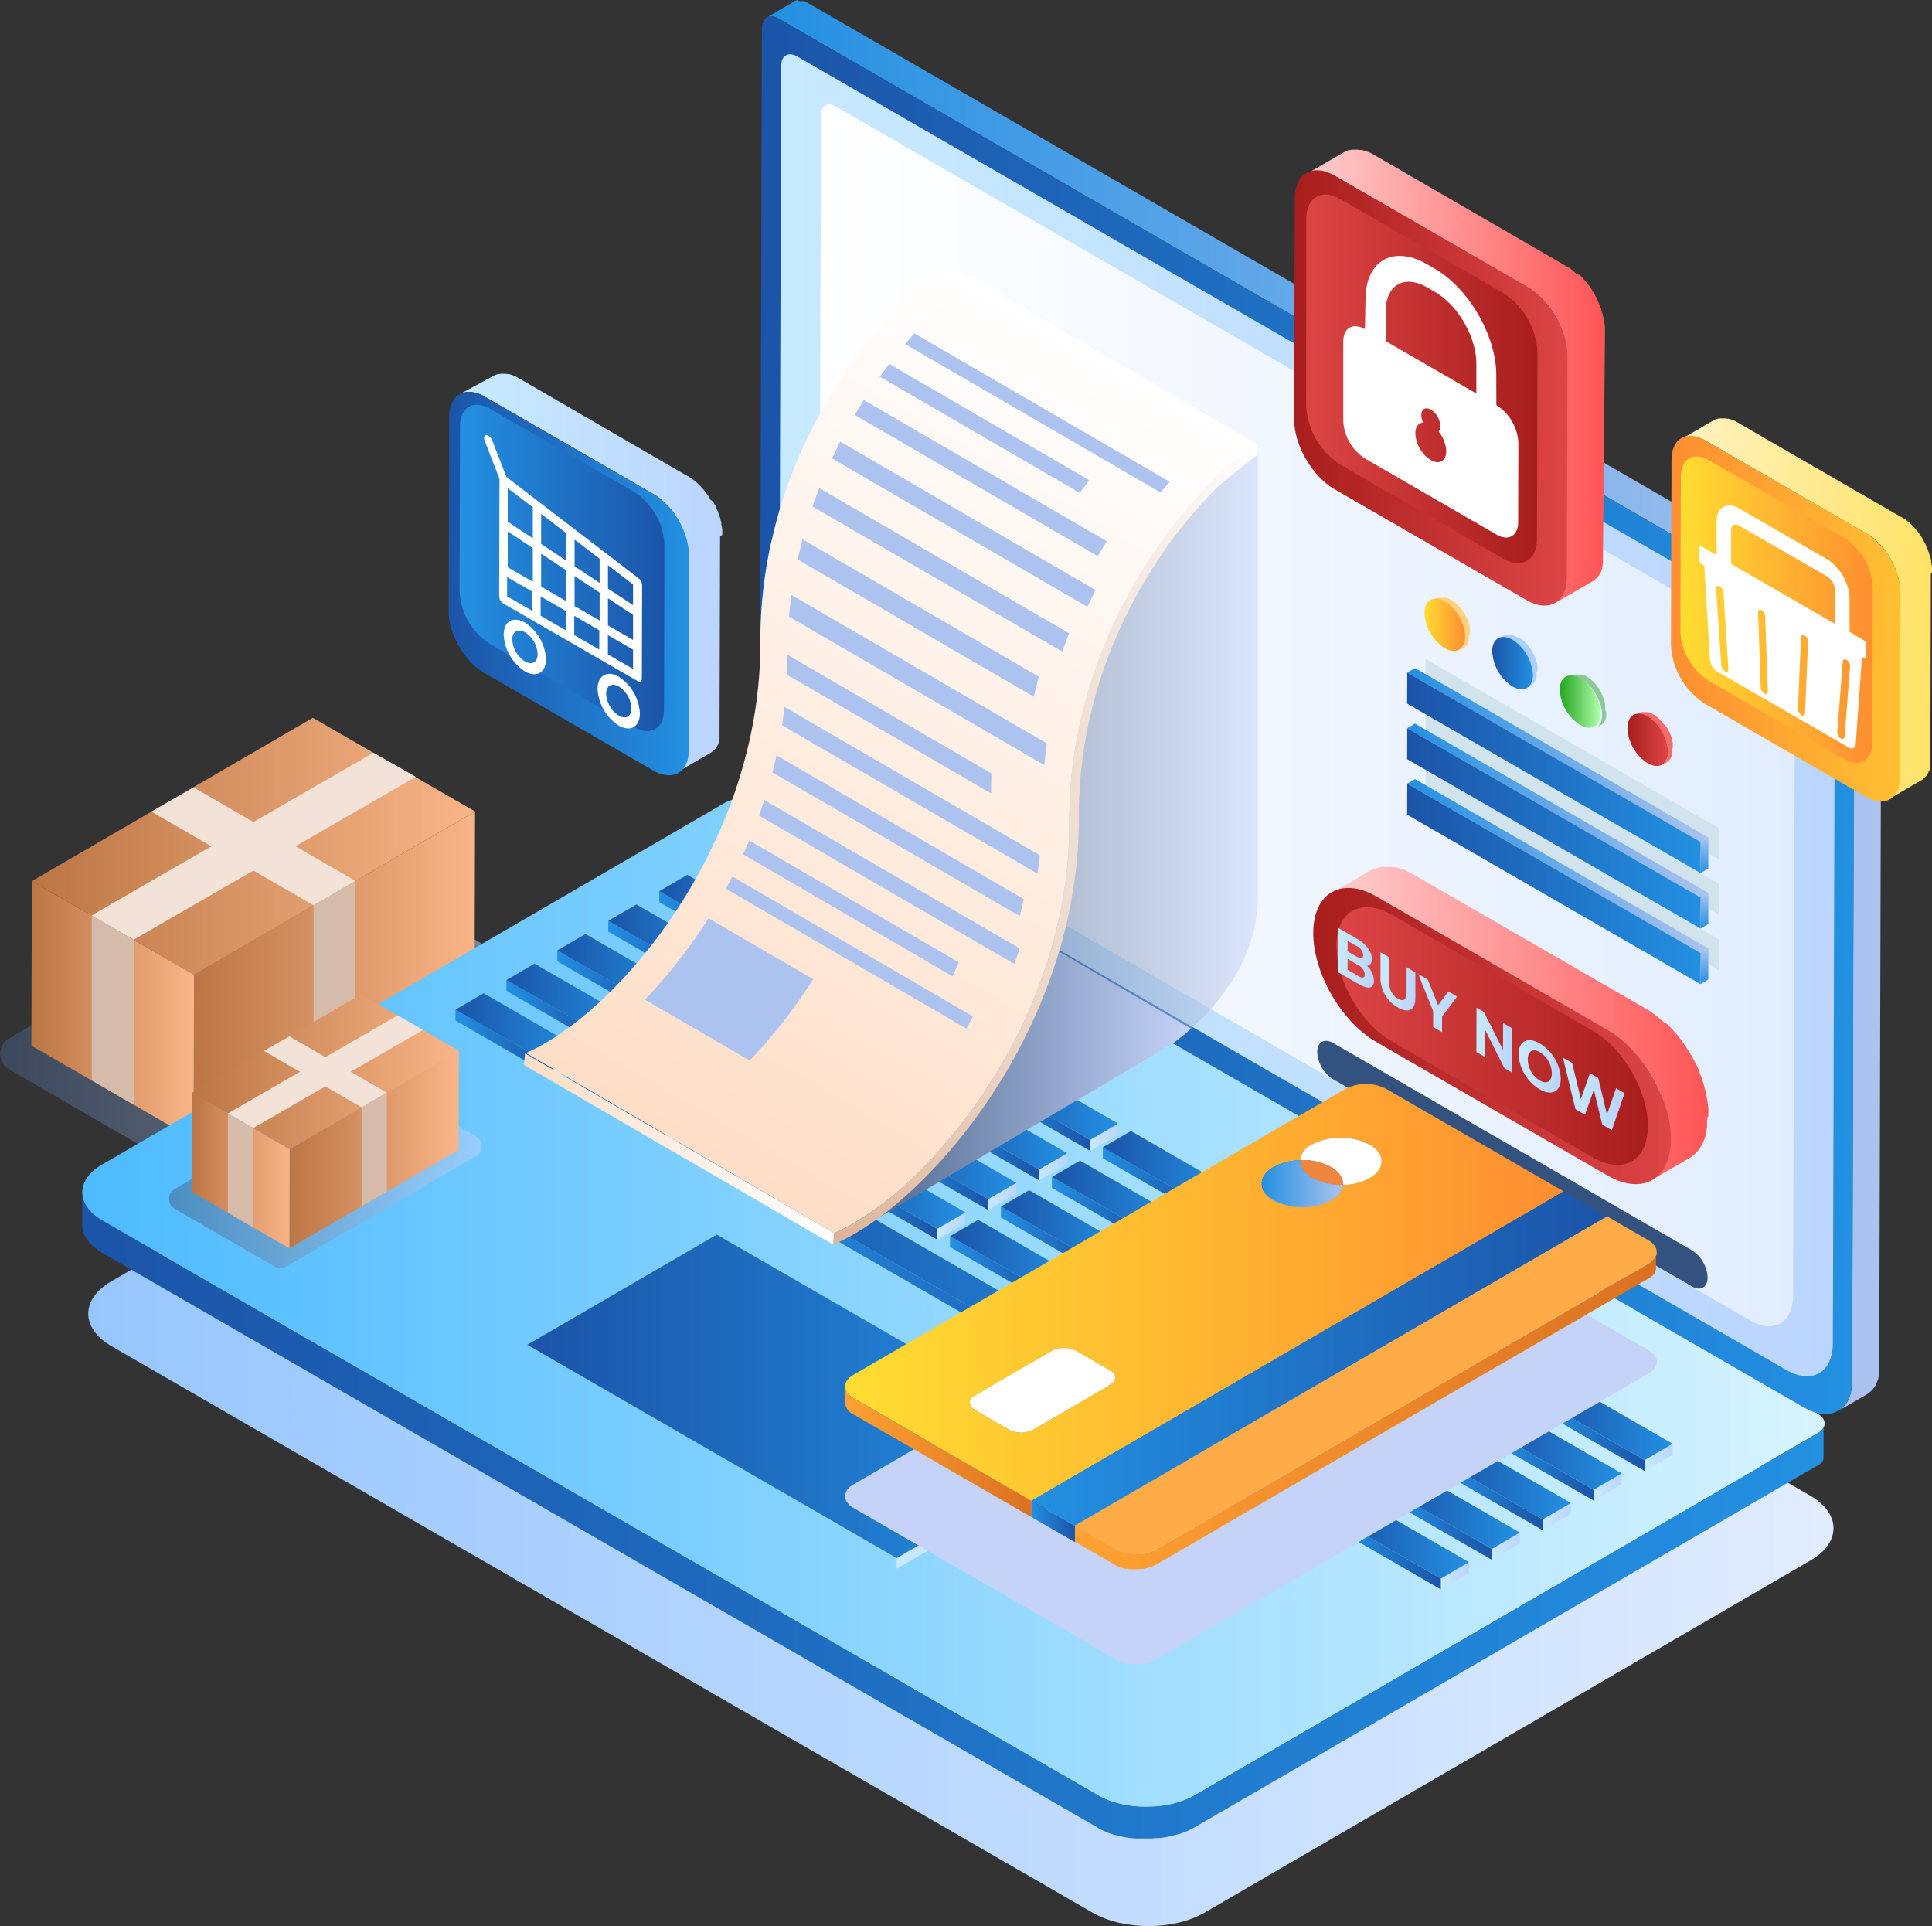 <svg xmlns="http://www.w3.org/2000/svg" xmlns:xlink="http://www.w3.org/1999/xlink" viewBox="0 0 421.5 420.17"><rect x="0" y="0" width="421.5" height="420.17" fill="#333333" stroke="none"/><defs><style>.cls-1{fill:none;}.cls-2{isolation:isolate;}.cls-3{fill:url(#Degradado_sin_nombre_14);}.cls-169,.cls-170,.cls-177,.cls-4{mix-blend-mode:multiply;}.cls-170,.cls-4{opacity:0.5;}.cls-5{fill:url(#Degradado_sin_nombre_72);}.cls-6{fill:url(#Degradado_sin_nombre_81);}.cls-7{fill:url(#Degradado_sin_nombre_81-2);}.cls-8{fill:url(#Degradado_sin_nombre_81-3);}.cls-9{fill:#f2e2d7;}.cls-10{fill:#d6bbaa;}.cls-11{fill:url(#Degradado_sin_nombre_45);}.cls-12{fill:url(#Degradado_sin_nombre_50);}.cls-13{fill:url(#Degradado_sin_nombre_17);}.cls-14{fill:url(#Degradado_sin_nombre_45-2);}.cls-15{fill:url(#Degradado_sin_nombre_19);}.cls-16{fill:url(#Degradado_sin_nombre_89);}.cls-17{fill:url(#Degradado_sin_nombre_19-2);}.cls-18{fill:url(#Degradado_sin_nombre_82);}.cls-19{fill:url(#Degradado_sin_nombre_45-3);}.cls-20{fill:url(#Degradado_sin_nombre_19-3);}.cls-21{fill:url(#Degradado_sin_nombre_82-2);}.cls-22{fill:url(#Degradado_sin_nombre_45-4);}.cls-23{fill:url(#Degradado_sin_nombre_19-4);}.cls-24{fill:url(#Degradado_sin_nombre_82-3);}.cls-25{fill:url(#Degradado_sin_nombre_45-5);}.cls-26{fill:url(#Degradado_sin_nombre_19-5);}.cls-27{fill:url(#Degradado_sin_nombre_82-4);}.cls-28{fill:url(#Degradado_sin_nombre_45-6);}.cls-29{fill:url(#Degradado_sin_nombre_19-6);}.cls-30{fill:url(#Degradado_sin_nombre_82-5);}.cls-31{fill:url(#Degradado_sin_nombre_45-7);}.cls-32{fill:url(#Degradado_sin_nombre_19-7);}.cls-33{fill:url(#Degradado_sin_nombre_82-6);}.cls-34{fill:url(#Degradado_sin_nombre_45-8);}.cls-35{fill:url(#Degradado_sin_nombre_19-8);}.cls-36{fill:url(#Degradado_sin_nombre_82-7);}.cls-37{fill:url(#Degradado_sin_nombre_45-9);}.cls-38{fill:url(#Degradado_sin_nombre_19-9);}.cls-39{fill:url(#Degradado_sin_nombre_82-8);}.cls-40{fill:url(#Degradado_sin_nombre_45-10);}.cls-41{fill:url(#Degradado_sin_nombre_19-10);}.cls-42{fill:url(#Degradado_sin_nombre_82-9);}.cls-43{fill:url(#Degradado_sin_nombre_45-11);}.cls-44{fill:url(#Degradado_sin_nombre_19-11);}.cls-45{fill:url(#Degradado_sin_nombre_82-10);}.cls-46{fill:url(#Degradado_sin_nombre_45-12);}.cls-47{fill:url(#Degradado_sin_nombre_19-12);}.cls-48{fill:url(#Degradado_sin_nombre_82-11);}.cls-49{fill:url(#Degradado_sin_nombre_45-13);}.cls-50{fill:url(#Degradado_sin_nombre_19-13);}.cls-51{fill:url(#Degradado_sin_nombre_82-12);}.cls-52{fill:url(#Degradado_sin_nombre_45-14);}.cls-53{fill:url(#Degradado_sin_nombre_19-14);}.cls-54{fill:url(#Degradado_sin_nombre_82-13);}.cls-55{fill:url(#Degradado_sin_nombre_45-15);}.cls-56{fill:url(#Degradado_sin_nombre_19-15);}.cls-57{fill:url(#Degradado_sin_nombre_82-14);}.cls-58{fill:url(#Degradado_sin_nombre_45-16);}.cls-59{fill:url(#Degradado_sin_nombre_19-16);}.cls-60{fill:url(#Degradado_sin_nombre_82-15);}.cls-61{fill:url(#Degradado_sin_nombre_45-17);}.cls-62{fill:url(#Degradado_sin_nombre_19-17);}.cls-63{fill:url(#Degradado_sin_nombre_82-16);}.cls-64{fill:url(#Degradado_sin_nombre_45-18);}.cls-65{fill:url(#Degradado_sin_nombre_19-18);}.cls-66{fill:url(#Degradado_sin_nombre_82-17);}.cls-67{fill:url(#Degradado_sin_nombre_45-19);}.cls-68{fill:url(#Degradado_sin_nombre_19-19);}.cls-69{fill:url(#Degradado_sin_nombre_82-18);}.cls-70{fill:url(#Degradado_sin_nombre_45-20);}.cls-71{fill:url(#Degradado_sin_nombre_19-20);}.cls-72{fill:url(#Degradado_sin_nombre_82-19);}.cls-73{fill:url(#Degradado_sin_nombre_45-21);}.cls-74{fill:url(#Degradado_sin_nombre_19-21);}.cls-75{fill:url(#Degradado_sin_nombre_82-20);}.cls-76{fill:url(#Degradado_sin_nombre_45-22);}.cls-77{fill:url(#Degradado_sin_nombre_19-22);}.cls-78{fill:url(#Degradado_sin_nombre_82-21);}.cls-79{fill:url(#Degradado_sin_nombre_45-23);}.cls-80{fill:url(#Degradado_sin_nombre_19-23);}.cls-81{fill:url(#Degradado_sin_nombre_82-22);}.cls-82{fill:url(#Degradado_sin_nombre_45-24);}.cls-83{fill:url(#Degradado_sin_nombre_19-24);}.cls-84{fill:url(#Degradado_sin_nombre_82-23);}.cls-85{fill:url(#Degradado_sin_nombre_45-25);}.cls-86{fill:url(#Degradado_sin_nombre_19-25);}.cls-87{fill:url(#Degradado_sin_nombre_82-24);}.cls-88{fill:url(#Degradado_sin_nombre_45-26);}.cls-89{fill:url(#Degradado_sin_nombre_19-26);}.cls-90{fill:url(#Degradado_sin_nombre_82-25);}.cls-91{fill:url(#Degradado_sin_nombre_45-27);}.cls-92{fill:url(#Degradado_sin_nombre_19-27);}.cls-93{fill:url(#Degradado_sin_nombre_82-26);}.cls-94{fill:url(#Degradado_sin_nombre_45-28);}.cls-95{fill:url(#Degradado_sin_nombre_19-28);}.cls-96{fill:url(#Degradado_sin_nombre_82-27);}.cls-97{fill:url(#Degradado_sin_nombre_45-29);}.cls-98{fill:url(#Degradado_sin_nombre_19-29);}.cls-99{fill:url(#Degradado_sin_nombre_82-28);}.cls-100{fill:url(#Degradado_sin_nombre_45-30);}.cls-101{fill:url(#Degradado_sin_nombre_19-30);}.cls-102{fill:url(#Degradado_sin_nombre_82-29);}.cls-103{fill:url(#Degradado_sin_nombre_45-31);}.cls-104{fill:url(#Degradado_sin_nombre_19-31);}.cls-105{fill:url(#Degradado_sin_nombre_82-30);}.cls-106{fill:url(#Degradado_sin_nombre_45-32);}.cls-107{fill:url(#Degradado_sin_nombre_19-32);}.cls-108{fill:url(#Degradado_sin_nombre_82-31);}.cls-109{fill:url(#Degradado_sin_nombre_45-33);}.cls-110{fill:url(#Degradado_sin_nombre_19-33);}.cls-111{fill:url(#Degradado_sin_nombre_82-32);}.cls-112{fill:url(#Degradado_sin_nombre_45-34);}.cls-113{fill:url(#Degradado_sin_nombre_19-34);}.cls-114{fill:url(#Degradado_sin_nombre_82-33);}.cls-115{fill:url(#Degradado_sin_nombre_45-35);}.cls-116{fill:url(#Degradado_sin_nombre_19-35);}.cls-117{fill:url(#Degradado_sin_nombre_82-34);}.cls-118{fill:url(#Degradado_sin_nombre_45-36);}.cls-119{fill:url(#Degradado_sin_nombre_19-36);}.cls-120{fill:url(#Degradado_sin_nombre_82-35);}.cls-121{fill:url(#Degradado_sin_nombre_45-37);}.cls-122{fill:url(#Degradado_sin_nombre_19-37);}.cls-123{fill:url(#Degradado_sin_nombre_82-36);}.cls-124{fill:url(#Degradado_sin_nombre_45-38);}.cls-125{fill:url(#Degradado_sin_nombre_19-38);}.cls-126{fill:url(#Degradado_sin_nombre_82-37);}.cls-127{fill:url(#Degradado_sin_nombre_45-39);}.cls-128{fill:url(#Degradado_sin_nombre_19-39);}.cls-129{fill:url(#Degradado_sin_nombre_82-38);}.cls-130{fill:url(#Degradado_sin_nombre_45-40);}.cls-131{fill:url(#Degradado_sin_nombre_19-40);}.cls-132{fill:url(#Degradado_sin_nombre_82-39);}.cls-133{fill:url(#Degradado_sin_nombre_45-41);}.cls-134{fill:url(#Degradado_sin_nombre_19-41);}.cls-135{fill:url(#Degradado_sin_nombre_82-40);}.cls-136{fill:url(#Degradado_sin_nombre_45-42);}.cls-137{fill:url(#Degradado_sin_nombre_19-42);}.cls-138{fill:url(#Degradado_sin_nombre_82-41);}.cls-139{fill:url(#Degradado_sin_nombre_45-43);}.cls-140{fill:url(#Degradado_sin_nombre_19-43);}.cls-141{fill:url(#Degradado_sin_nombre_45-44);}.cls-142{fill:url(#Degradado_sin_nombre_41);}.cls-143{fill:url(#Degradado_sin_nombre_38);}.cls-144{fill:url(#Degradado_sin_nombre_39);}.cls-145{fill:url(#Degradado_sin_nombre_19-44);}.cls-146{fill:url(#Degradado_sin_nombre_19-45);}.cls-147{fill:url(#Degradado_sin_nombre_19-46);}.cls-148{fill:url(#Degradado_sin_nombre_19-47);}.cls-149{fill:url(#Degradado_sin_nombre_19-48);}.cls-150{fill:url(#Degradado_sin_nombre_19-49);}.cls-151{fill:#d1e4ed;}.cls-152{fill:url(#Degradado_sin_nombre_17-2);}.cls-153{fill:url(#Degradado_sin_nombre_17-3);}.cls-154{fill:url(#Degradado_sin_nombre_45-45);}.cls-155{fill:url(#Degradado_sin_nombre_17-4);}.cls-156{fill:url(#Degradado_sin_nombre_17-5);}.cls-157{fill:url(#Degradado_sin_nombre_45-46);}.cls-158{fill:url(#Degradado_sin_nombre_17-6);}.cls-159{fill:url(#Degradado_sin_nombre_17-7);}.cls-160{fill:url(#Degradado_sin_nombre_45-47);}.cls-161{fill:#ffd07d;}.cls-162{fill:url(#Degradado_sin_nombre_28);}.cls-163{fill:#a9d0ff;}.cls-164{fill:url(#Degradado_sin_nombre_45-48);}.cls-165{fill:#8dc996;}.cls-166{fill:url(#Degradado_sin_nombre_47);}.cls-167{fill:#f96969;}.cls-168{fill:url(#Degradado_sin_nombre_38-2);}.cls-169{fill:url(#Degradado_sin_nombre_72-2);}.cls-170{fill:url(#Degradado_sin_nombre_72-3);}.cls-171{fill:url(#Degradado_sin_nombre_63);}.cls-172{clip-path:url(#clip-path);}.cls-173{fill:url(#Degradado_sin_nombre_63-2);}.cls-174{fill:url(#Degradado_sin_nombre_64);}.cls-175{fill:#acc3ef;}.cls-176{fill:#33527f;}.cls-177{fill:#c4d3f7;}.cls-178{clip-path:url(#clip-path-2);}.cls-179{fill:#1b2b42;}.cls-180{fill:#1c2c45;}.cls-181{fill:#1d2e47;}.cls-182{fill:#1e304a;}.cls-183{fill:#1f314c;}.cls-184{fill:#20334f;}.cls-185{fill:#213451;}.cls-186{fill:#223654;}.cls-187{fill:#233856;}.cls-188{fill:#243959;}.cls-189{fill:#253b5b;}.cls-190{clip-path:url(#clip-path-3);}.cls-191{clip-path:url(#clip-path-4);}.cls-192{fill:#2f5976;}.cls-193{fill:#2d5672;}.cls-194{clip-path:url(#clip-path-5);}.cls-195{clip-path:url(#clip-path-6);}.cls-196{fill:#816649;}.cls-197{fill:#866a4c;}.cls-198{fill:#8b6e4e;}.cls-199{fill:#907251;}.cls-200{fill:#957654;}.cls-201{fill:#9a7a57;}.cls-202{fill:#9f7d5a;}.cls-203{fill:#a4815c;}.cls-204{clip-path:url(#clip-path-7);}.cls-205{fill:#a9855f;}.cls-206{fill:#ae8962;}.cls-207{fill:#b38d65;}.cls-208{clip-path:url(#clip-path-8);}.cls-209{fill:#7d5632;}.cls-210{fill:#7a5430;}.cls-211{fill:#76512f;}.cls-212{fill:#724e2d;}.cls-213{fill:#6e4c2c;}.cls-214{fill:#6a492a;}.cls-215{fill:#664629;}.cls-216{clip-path:url(#clip-path-9);}.cls-217{fill:#305c7a;}.cls-218{fill:#325f7d;}.cls-219{fill:#336281;}.cls-220{fill:#356585;}.cls-221{fill:#376889;}.cls-222{fill:#386b8d;}.cls-223{fill:#2c536e;}.cls-224{fill:#2a506a;}.cls-225{fill:#294d66;}.cls-226{clip-path:url(#clip-path-10);}.cls-227{fill:#1b2c44;}.cls-228{clip-path:url(#clip-path-11);}.cls-229{clip-path:url(#clip-path-12);}.cls-230{fill:#8b7b68;}.cls-231{fill:#8f7f6c;}.cls-232{fill:#948370;}.cls-233{fill:#998873;}.cls-234{fill:#9e8c77;}.cls-235{fill:#a3907a;}.cls-236{fill:#a7947e;}.cls-237{fill:#ac9982;}.cls-238{fill:#273f62;}.cls-239{clip-path:url(#clip-path-13);}.cls-240{clip-path:url(#clip-path-14);}.cls-241{fill:#7c6e5e;}.cls-242{fill:#b8a48b;}.cls-243{fill:#807261;}.cls-244{clip-path:url(#clip-path-15);}.cls-245{fill:#867765;}.cls-246{fill:#817261;}.cls-247{fill:url(#Degradado_sin_nombre_28-2);}.cls-248{fill:#fff;}.cls-249{fill:#ef863f;}.cls-250{fill:url(#Degradado_sin_nombre_17-8);}.cls-251{fill:url(#Degradado_sin_nombre_84);}.cls-252{fill:url(#Degradado_sin_nombre_82-42);}.cls-253{fill:#6c8db5;}.cls-254{fill:url(#Degradado_sin_nombre_82-43);}.cls-255{fill:url(#Degradado_sin_nombre_84-2);}.cls-256{fill:#ffac48;}.cls-257{fill:url(#Degradado_sin_nombre_72-4);}.cls-258{fill:url(#Degradado_sin_nombre_81-4);}.cls-259{fill:url(#Degradado_sin_nombre_81-5);}.cls-260{fill:url(#Degradado_sin_nombre_81-6);}.cls-261{fill:url(#Degradado_sin_nombre_41-2);}.cls-262{fill:url(#Degradado_sin_nombre_38-3);}.cls-263{fill:url(#Degradado_sin_nombre_39-2);}.cls-264{fill:url(#Degradado_sin_nombre_32);}.cls-265{fill:url(#Degradado_sin_nombre_33);}.cls-266{fill:url(#Degradado_sin_nombre_28-3);}.cls-267{fill:url(#Degradado_sin_nombre_19-50);}.cls-268{fill:url(#Degradado_sin_nombre_45-49);}.cls-269{fill:url(#Degradado_sin_nombre_82-44);}</style><linearGradient id="Degradado_sin_nombre_14" x1="19.23" y1="309.97" x2="400.01" y2="309.97" gradientUnits="userSpaceOnUse"><stop offset="0" stop-color="#97c6ff"/><stop offset="1" stop-color="#e1ecff"/></linearGradient><linearGradient id="Degradado_sin_nombre_72" y1="220.61" x2="110.59" y2="220.61" gradientUnits="userSpaceOnUse"><stop offset="0" stop-color="#445e84"/><stop offset="1" stop-color="#c4d3f7"/></linearGradient><linearGradient id="Degradado_sin_nombre_81" x1="42.24" y1="212.78" x2="103.64" y2="212.78" gradientUnits="userSpaceOnUse"><stop offset="0" stop-color="#bc7646"/><stop offset="1" stop-color="#f9b587"/></linearGradient><linearGradient id="Degradado_sin_nombre_81-2" x1="6.85" y1="220.38" x2="42.34" y2="220.38" xlink:href="#Degradado_sin_nombre_81"/><linearGradient id="Degradado_sin_nombre_81-3" x1="6.95" y1="184.61" x2="103.64" y2="184.61" xlink:href="#Degradado_sin_nombre_81"/><linearGradient id="Degradado_sin_nombre_45" x1="17.93" y1="330.68" x2="398.08" y2="330.68" gradientUnits="userSpaceOnUse"><stop offset="0" stop-color="#1b54a8"/><stop offset="1" stop-color="#2390e2"/></linearGradient><linearGradient id="Degradado_sin_nombre_50" x1="17.95" y1="284.16" x2="398.08" y2="284.16" gradientUnits="userSpaceOnUse"><stop offset="0" stop-color="#4dbbff"/><stop offset="1" stop-color="#d7f4ff"/></linearGradient><linearGradient id="Degradado_sin_nombre_17" x1="167.27" y1="153.9" x2="410.66" y2="153.9" gradientUnits="userSpaceOnUse"><stop offset="0" stop-color="#2390e2"/><stop offset="1" stop-color="#acc3ef"/></linearGradient><linearGradient id="Degradado_sin_nombre_45-2" x1="165.77" y1="156.04" x2="404.53" y2="156.04" xlink:href="#Degradado_sin_nombre_45"/><linearGradient id="Degradado_sin_nombre_19" x1="170" y1="156.04" x2="400.3" y2="156.04" gradientUnits="userSpaceOnUse"><stop offset="0" stop-color="#c7eaff"/><stop offset="1" stop-color="#bbd5ff"/></linearGradient><linearGradient id="Degradado_sin_nombre_89" x1="178.71" y1="156.04" x2="391.59" y2="156.04" gradientUnits="userSpaceOnUse"><stop offset="0" stop-color="#fff"/><stop offset="1" stop-color="#e1edff"/></linearGradient><linearGradient id="Degradado_sin_nombre_19-2" x1="165.21" y1="206.17" x2="171.35" y2="206.17" xlink:href="#Degradado_sin_nombre_19"/><linearGradient id="Degradado_sin_nombre_82" x1="143.81" y1="201.78" x2="165.22" y2="201.78" gradientUnits="userSpaceOnUse"><stop offset="0" stop-color="#2390e2"/><stop offset="1" stop-color="#1b54a8"/></linearGradient><linearGradient id="Degradado_sin_nombre_45-3" x1="143.82" y1="198.81" x2="171.35" y2="198.81" xlink:href="#Degradado_sin_nombre_45"/><linearGradient id="Degradado_sin_nombre_19-3" x1="189.41" y1="220.14" x2="195.55" y2="220.14" xlink:href="#Degradado_sin_nombre_19"/><linearGradient id="Degradado_sin_nombre_82-2" x1="168.01" y1="215.75" x2="189.41" y2="215.75" xlink:href="#Degradado_sin_nombre_82"/><linearGradient id="Degradado_sin_nombre_45-4" x1="168.01" y1="212.78" x2="195.55" y2="212.78" xlink:href="#Degradado_sin_nombre_45"/><linearGradient id="Degradado_sin_nombre_19-4" x1="213.6" y1="234.11" x2="219.75" y2="234.11" xlink:href="#Degradado_sin_nombre_19"/><linearGradient id="Degradado_sin_nombre_82-3" x1="192.2" y1="229.72" x2="213.61" y2="229.72" xlink:href="#Degradado_sin_nombre_82"/><linearGradient id="Degradado_sin_nombre_45-5" x1="192.21" y1="226.75" x2="219.75" y2="226.75" xlink:href="#Degradado_sin_nombre_45"/><linearGradient id="Degradado_sin_nombre_19-5" x1="237.8" y1="248.08" x2="243.94" y2="248.08" xlink:href="#Degradado_sin_nombre_19"/><linearGradient id="Degradado_sin_nombre_82-4" x1="216.4" y1="243.69" x2="237.81" y2="243.69" xlink:href="#Degradado_sin_nombre_82"/><linearGradient id="Degradado_sin_nombre_45-6" x1="216.41" y1="240.72" x2="243.94" y2="240.72" xlink:href="#Degradado_sin_nombre_45"/><linearGradient id="Degradado_sin_nombre_19-6" x1="261.99" y1="262.05" x2="268.14" y2="262.05" xlink:href="#Degradado_sin_nombre_19"/><linearGradient id="Degradado_sin_nombre_82-5" x1="240.6" y1="257.66" x2="262" y2="257.66" xlink:href="#Degradado_sin_nombre_82"/><linearGradient id="Degradado_sin_nombre_45-7" x1="240.6" y1="254.69" x2="268.14" y2="254.69" xlink:href="#Degradado_sin_nombre_45"/><linearGradient id="Degradado_sin_nombre_19-7" x1="286.19" y1="276.02" x2="292.33" y2="276.02" xlink:href="#Degradado_sin_nombre_19"/><linearGradient id="Degradado_sin_nombre_82-6" x1="264.79" y1="271.63" x2="286.2" y2="271.63" xlink:href="#Degradado_sin_nombre_82"/><linearGradient id="Degradado_sin_nombre_45-8" x1="264.8" y1="268.66" x2="292.33" y2="268.66" xlink:href="#Degradado_sin_nombre_45"/><linearGradient id="Degradado_sin_nombre_19-8" x1="310.39" y1="289.99" x2="316.53" y2="289.99" xlink:href="#Degradado_sin_nombre_19"/><linearGradient id="Degradado_sin_nombre_82-7" x1="288.99" y1="285.6" x2="310.39" y2="285.6" xlink:href="#Degradado_sin_nombre_82"/><linearGradient id="Degradado_sin_nombre_45-9" x1="288.99" y1="282.63" x2="316.53" y2="282.63" xlink:href="#Degradado_sin_nombre_45"/><linearGradient id="Degradado_sin_nombre_19-9" x1="334.58" y1="303.96" x2="340.73" y2="303.96" xlink:href="#Degradado_sin_nombre_19"/><linearGradient id="Degradado_sin_nombre_82-8" x1="313.19" y1="299.57" x2="334.59" y2="299.57" xlink:href="#Degradado_sin_nombre_82"/><linearGradient id="Degradado_sin_nombre_45-10" x1="313.2" y1="296.6" x2="340.73" y2="296.6" xlink:href="#Degradado_sin_nombre_45"/><linearGradient id="Degradado_sin_nombre_19-10" x1="358.78" y1="317.93" x2="364.92" y2="317.93" xlink:href="#Degradado_sin_nombre_19"/><linearGradient id="Degradado_sin_nombre_82-9" x1="337.39" y1="313.54" x2="358.79" y2="313.54" xlink:href="#Degradado_sin_nombre_82"/><linearGradient id="Degradado_sin_nombre_45-11" x1="337.4" y1="310.57" x2="364.92" y2="310.57" xlink:href="#Degradado_sin_nombre_45"/><linearGradient id="Degradado_sin_nombre_19-11" x1="154.1" y1="212.63" x2="160.24" y2="212.63" xlink:href="#Degradado_sin_nombre_19"/><linearGradient id="Degradado_sin_nombre_82-10" x1="132.7" y1="208.24" x2="154.1" y2="208.24" xlink:href="#Degradado_sin_nombre_82"/><linearGradient id="Degradado_sin_nombre_45-12" x1="132.7" y1="205.27" x2="160.24" y2="205.27" xlink:href="#Degradado_sin_nombre_45"/><linearGradient id="Degradado_sin_nombre_19-12" x1="178.29" y1="226.6" x2="184.44" y2="226.6" xlink:href="#Degradado_sin_nombre_19"/><linearGradient id="Degradado_sin_nombre_82-11" x1="156.89" y1="222.21" x2="178.3" y2="222.21" xlink:href="#Degradado_sin_nombre_82"/><linearGradient id="Degradado_sin_nombre_45-13" x1="156.9" y1="219.24" x2="184.44" y2="219.24" xlink:href="#Degradado_sin_nombre_45"/><linearGradient id="Degradado_sin_nombre_19-13" x1="202.49" y1="240.57" x2="208.63" y2="240.57" xlink:href="#Degradado_sin_nombre_19"/><linearGradient id="Degradado_sin_nombre_82-12" x1="181.09" y1="236.17" x2="202.5" y2="236.17" xlink:href="#Degradado_sin_nombre_82"/><linearGradient id="Degradado_sin_nombre_45-14" x1="181.1" y1="233.21" x2="208.63" y2="233.21" xlink:href="#Degradado_sin_nombre_45"/><linearGradient id="Degradado_sin_nombre_19-14" x1="226.69" y1="254.54" x2="232.83" y2="254.54" xlink:href="#Degradado_sin_nombre_19"/><linearGradient id="Degradado_sin_nombre_82-13" x1="205.29" y1="250.14" x2="226.69" y2="250.14" xlink:href="#Degradado_sin_nombre_82"/><linearGradient id="Degradado_sin_nombre_45-15" x1="205.29" y1="247.18" x2="232.83" y2="247.18" xlink:href="#Degradado_sin_nombre_45"/><linearGradient id="Degradado_sin_nombre_19-15" x1="250.88" y1="268.51" x2="257.02" y2="268.51" xlink:href="#Degradado_sin_nombre_19"/><linearGradient id="Degradado_sin_nombre_82-14" x1="229.48" y1="264.11" x2="250.89" y2="264.11" xlink:href="#Degradado_sin_nombre_82"/><linearGradient id="Degradado_sin_nombre_45-16" x1="229.49" y1="261.15" x2="257.02" y2="261.15" xlink:href="#Degradado_sin_nombre_45"/><linearGradient id="Degradado_sin_nombre_19-16" x1="275.08" y1="282.48" x2="281.22" y2="282.48" xlink:href="#Degradado_sin_nombre_19"/><linearGradient id="Degradado_sin_nombre_82-15" x1="253.68" y1="278.08" x2="275.08" y2="278.08" xlink:href="#Degradado_sin_nombre_82"/><linearGradient id="Degradado_sin_nombre_45-17" x1="253.68" y1="275.12" x2="281.22" y2="275.12" xlink:href="#Degradado_sin_nombre_45"/><linearGradient id="Degradado_sin_nombre_19-17" x1="299.27" y1="296.45" x2="305.42" y2="296.45" xlink:href="#Degradado_sin_nombre_19"/><linearGradient id="Degradado_sin_nombre_82-16" x1="277.87" y1="292.05" x2="299.28" y2="292.05" xlink:href="#Degradado_sin_nombre_82"/><linearGradient id="Degradado_sin_nombre_45-18" x1="277.88" y1="289.09" x2="305.42" y2="289.09" xlink:href="#Degradado_sin_nombre_45"/><linearGradient id="Degradado_sin_nombre_19-18" x1="323.47" y1="310.42" x2="329.61" y2="310.42" xlink:href="#Degradado_sin_nombre_19"/><linearGradient id="Degradado_sin_nombre_82-17" x1="302.08" y1="306.03" x2="323.48" y2="306.03" xlink:href="#Degradado_sin_nombre_82"/><linearGradient id="Degradado_sin_nombre_45-19" x1="302.09" y1="303.06" x2="329.61" y2="303.06" xlink:href="#Degradado_sin_nombre_45"/><linearGradient id="Degradado_sin_nombre_19-19" x1="347.67" y1="324.39" x2="353.81" y2="324.39" xlink:href="#Degradado_sin_nombre_19"/><linearGradient id="Degradado_sin_nombre_82-18" x1="326.28" y1="320" x2="347.67" y2="320" xlink:href="#Degradado_sin_nombre_82"/><linearGradient id="Degradado_sin_nombre_45-20" x1="326.28" y1="317.03" x2="353.81" y2="317.03" xlink:href="#Degradado_sin_nombre_45"/><linearGradient id="Degradado_sin_nombre_19-20" x1="142.98" y1="219.09" x2="149.14" y2="219.09" xlink:href="#Degradado_sin_nombre_19"/><linearGradient id="Degradado_sin_nombre_82-19" x1="121.58" y1="214.69" x2="142.99" y2="214.69" xlink:href="#Degradado_sin_nombre_82"/><linearGradient id="Degradado_sin_nombre_45-21" x1="121.59" y1="211.73" x2="149.14" y2="211.73" xlink:href="#Degradado_sin_nombre_45"/><linearGradient id="Degradado_sin_nombre_19-21" x1="167.18" y1="233.06" x2="173.33" y2="233.06" xlink:href="#Degradado_sin_nombre_19"/><linearGradient id="Degradado_sin_nombre_82-20" x1="145.78" y1="228.66" x2="167.19" y2="228.66" xlink:href="#Degradado_sin_nombre_82"/><linearGradient id="Degradado_sin_nombre_45-22" x1="145.79" y1="225.7" x2="173.33" y2="225.7" xlink:href="#Degradado_sin_nombre_45"/><linearGradient id="Degradado_sin_nombre_19-22" x1="191.38" y1="247.03" x2="197.53" y2="247.03" xlink:href="#Degradado_sin_nombre_19"/><linearGradient id="Degradado_sin_nombre_82-21" x1="169.98" y1="242.63" x2="191.38" y2="242.63" xlink:href="#Degradado_sin_nombre_82"/><linearGradient id="Degradado_sin_nombre_45-23" x1="169.98" y1="239.67" x2="197.53" y2="239.67" xlink:href="#Degradado_sin_nombre_45"/><linearGradient id="Degradado_sin_nombre_19-23" x1="215.57" y1="260.99" x2="221.72" y2="260.99" xlink:href="#Degradado_sin_nombre_19"/><linearGradient id="Degradado_sin_nombre_82-22" x1="194.17" y1="256.6" x2="215.58" y2="256.6" xlink:href="#Degradado_sin_nombre_82"/><linearGradient id="Degradado_sin_nombre_45-24" x1="194.18" y1="253.64" x2="221.72" y2="253.64" xlink:href="#Degradado_sin_nombre_45"/><linearGradient id="Degradado_sin_nombre_19-24" x1="239.77" y1="274.96" x2="245.92" y2="274.96" xlink:href="#Degradado_sin_nombre_19"/><linearGradient id="Degradado_sin_nombre_82-23" x1="218.37" y1="270.57" x2="239.78" y2="270.57" xlink:href="#Degradado_sin_nombre_82"/><linearGradient id="Degradado_sin_nombre_45-25" x1="218.38" y1="267.6" x2="245.92" y2="267.6" xlink:href="#Degradado_sin_nombre_45"/><linearGradient id="Degradado_sin_nombre_19-25" x1="263.96" y1="288.93" x2="270.12" y2="288.93" xlink:href="#Degradado_sin_nombre_19"/><linearGradient id="Degradado_sin_nombre_82-24" x1="242.56" y1="284.54" x2="263.97" y2="284.54" xlink:href="#Degradado_sin_nombre_82"/><linearGradient id="Degradado_sin_nombre_45-26" x1="242.57" y1="281.57" x2="270.12" y2="281.57" xlink:href="#Degradado_sin_nombre_45"/><linearGradient id="Degradado_sin_nombre_19-26" x1="288.16" y1="302.9" x2="294.31" y2="302.9" xlink:href="#Degradado_sin_nombre_19"/><linearGradient id="Degradado_sin_nombre_82-25" x1="266.76" y1="298.51" x2="288.17" y2="298.51" xlink:href="#Degradado_sin_nombre_82"/><linearGradient id="Degradado_sin_nombre_45-27" x1="266.77" y1="295.54" x2="294.31" y2="295.54" xlink:href="#Degradado_sin_nombre_45"/><linearGradient id="Degradado_sin_nombre_19-27" x1="312.36" y1="316.87" x2="318.51" y2="316.87" xlink:href="#Degradado_sin_nombre_19"/><linearGradient id="Degradado_sin_nombre_82-26" x1="290.97" y1="312.48" x2="312.36" y2="312.48" xlink:href="#Degradado_sin_nombre_82"/><linearGradient id="Degradado_sin_nombre_45-28" x1="290.97" y1="309.52" x2="318.51" y2="309.52" xlink:href="#Degradado_sin_nombre_45"/><linearGradient id="Degradado_sin_nombre_19-28" x1="336.55" y1="330.84" x2="342.71" y2="330.84" xlink:href="#Degradado_sin_nombre_19"/><linearGradient id="Degradado_sin_nombre_82-27" x1="315.16" y1="326.45" x2="336.56" y2="326.45" xlink:href="#Degradado_sin_nombre_82"/><linearGradient id="Degradado_sin_nombre_45-29" x1="315.17" y1="323.49" x2="342.71" y2="323.49" xlink:href="#Degradado_sin_nombre_45"/><linearGradient id="Degradado_sin_nombre_19-29" x1="131.88" y1="225.54" x2="138.02" y2="225.54" xlink:href="#Degradado_sin_nombre_19"/><linearGradient id="Degradado_sin_nombre_82-28" x1="110.48" y1="221.15" x2="131.89" y2="221.15" xlink:href="#Degradado_sin_nombre_82"/><linearGradient id="Degradado_sin_nombre_45-30" x1="110.49" y1="218.18" x2="138.02" y2="218.18" xlink:href="#Degradado_sin_nombre_45"/><linearGradient id="Degradado_sin_nombre_19-30" x1="156.08" y1="239.51" x2="162.22" y2="239.51" xlink:href="#Degradado_sin_nombre_19"/><linearGradient id="Degradado_sin_nombre_82-29" x1="134.68" y1="235.12" x2="156.08" y2="235.12" xlink:href="#Degradado_sin_nombre_82"/><linearGradient id="Degradado_sin_nombre_45-31" x1="134.68" y1="232.15" x2="162.22" y2="232.15" xlink:href="#Degradado_sin_nombre_45"/><linearGradient id="Degradado_sin_nombre_19-31" x1="180.27" y1="253.48" x2="186.41" y2="253.48" xlink:href="#Degradado_sin_nombre_19"/><linearGradient id="Degradado_sin_nombre_82-30" x1="158.87" y1="249.09" x2="180.28" y2="249.09" xlink:href="#Degradado_sin_nombre_82"/><linearGradient id="Degradado_sin_nombre_45-32" x1="158.88" y1="246.12" x2="186.41" y2="246.12" xlink:href="#Degradado_sin_nombre_45"/><linearGradient id="Degradado_sin_nombre_19-32" x1="204.47" y1="267.45" x2="210.61" y2="267.45" xlink:href="#Degradado_sin_nombre_19"/><linearGradient id="Degradado_sin_nombre_82-31" x1="183.07" y1="263.06" x2="204.47" y2="263.06" xlink:href="#Degradado_sin_nombre_82"/><linearGradient id="Degradado_sin_nombre_45-33" x1="183.07" y1="260.09" x2="210.61" y2="260.09" xlink:href="#Degradado_sin_nombre_45"/><linearGradient id="Degradado_sin_nombre_19-33" x1="228.66" y1="281.42" x2="234.81" y2="281.42" xlink:href="#Degradado_sin_nombre_19"/><linearGradient id="Degradado_sin_nombre_82-32" x1="207.26" y1="277.03" x2="228.67" y2="277.03" xlink:href="#Degradado_sin_nombre_82"/><linearGradient id="Degradado_sin_nombre_45-34" x1="207.27" y1="274.06" x2="234.81" y2="274.06" xlink:href="#Degradado_sin_nombre_45"/><linearGradient id="Degradado_sin_nombre_19-34" x1="252.86" y1="295.39" x2="259" y2="295.39" xlink:href="#Degradado_sin_nombre_19"/><linearGradient id="Degradado_sin_nombre_82-33" x1="231.46" y1="291" x2="252.87" y2="291" xlink:href="#Degradado_sin_nombre_82"/><linearGradient id="Degradado_sin_nombre_45-35" x1="231.47" y1="288.03" x2="259" y2="288.03" xlink:href="#Degradado_sin_nombre_45"/><linearGradient id="Degradado_sin_nombre_19-35" x1="277.06" y1="309.36" x2="283.2" y2="309.36" xlink:href="#Degradado_sin_nombre_19"/><linearGradient id="Degradado_sin_nombre_82-34" x1="255.66" y1="304.97" x2="277.06" y2="304.97" xlink:href="#Degradado_sin_nombre_82"/><linearGradient id="Degradado_sin_nombre_45-36" x1="255.66" y1="302" x2="283.2" y2="302" xlink:href="#Degradado_sin_nombre_45"/><linearGradient id="Degradado_sin_nombre_19-36" x1="301.25" y1="323.33" x2="307.4" y2="323.33" xlink:href="#Degradado_sin_nombre_19"/><linearGradient id="Degradado_sin_nombre_82-35" x1="279.86" y1="318.94" x2="301.26" y2="318.94" xlink:href="#Degradado_sin_nombre_82"/><linearGradient id="Degradado_sin_nombre_45-37" x1="279.87" y1="315.97" x2="307.4" y2="315.97" xlink:href="#Degradado_sin_nombre_45"/><linearGradient id="Degradado_sin_nombre_19-37" x1="325.45" y1="337.3" x2="331.59" y2="337.3" xlink:href="#Degradado_sin_nombre_19"/><linearGradient id="Degradado_sin_nombre_82-36" x1="304.06" y1="332.91" x2="325.46" y2="332.91" xlink:href="#Degradado_sin_nombre_82"/><linearGradient id="Degradado_sin_nombre_45-38" x1="304.07" y1="329.94" x2="331.59" y2="329.94" xlink:href="#Degradado_sin_nombre_45"/><linearGradient id="Degradado_sin_nombre_19-38" x1="120.77" y1="232" x2="126.91" y2="232" xlink:href="#Degradado_sin_nombre_19"/><linearGradient id="Degradado_sin_nombre_82-37" x1="99.37" y1="227.61" x2="120.77" y2="227.61" xlink:href="#Degradado_sin_nombre_82"/><linearGradient id="Degradado_sin_nombre_45-39" x1="99.37" y1="224.64" x2="126.91" y2="224.64" xlink:href="#Degradado_sin_nombre_45"/><linearGradient id="Degradado_sin_nombre_19-39" x1="144.96" y1="245.97" x2="151.1" y2="245.97" xlink:href="#Degradado_sin_nombre_19"/><linearGradient id="Degradado_sin_nombre_82-38" x1="123.56" y1="241.57" x2="144.97" y2="241.57" xlink:href="#Degradado_sin_nombre_82"/><linearGradient id="Degradado_sin_nombre_45-40" x1="123.57" y1="238.61" x2="151.1" y2="238.61" xlink:href="#Degradado_sin_nombre_45"/><linearGradient id="Degradado_sin_nombre_19-40" x1="265.94" y1="315.82" x2="272.09" y2="315.82" xlink:href="#Degradado_sin_nombre_19"/><linearGradient id="Degradado_sin_nombre_82-39" x1="147.76" y1="283.48" x2="265.95" y2="283.48" xlink:href="#Degradado_sin_nombre_82"/><linearGradient id="Degradado_sin_nombre_45-41" x1="147.77" y1="280.52" x2="272.09" y2="280.52" xlink:href="#Degradado_sin_nombre_45"/><linearGradient id="Degradado_sin_nombre_19-41" x1="290.14" y1="329.79" x2="296.28" y2="329.79" xlink:href="#Degradado_sin_nombre_19"/><linearGradient id="Degradado_sin_nombre_82-40" x1="268.75" y1="325.4" x2="290.15" y2="325.4" xlink:href="#Degradado_sin_nombre_82"/><linearGradient id="Degradado_sin_nombre_45-42" x1="268.76" y1="322.43" x2="296.28" y2="322.43" xlink:href="#Degradado_sin_nombre_45"/><linearGradient id="Degradado_sin_nombre_19-42" x1="314.34" y1="343.76" x2="320.48" y2="343.76" xlink:href="#Degradado_sin_nombre_19"/><linearGradient id="Degradado_sin_nombre_82-41" x1="292.95" y1="339.37" x2="314.34" y2="339.37" xlink:href="#Degradado_sin_nombre_82"/><linearGradient id="Degradado_sin_nombre_45-43" x1="292.95" y1="336.4" x2="320.48" y2="336.4" xlink:href="#Degradado_sin_nombre_45"/><linearGradient id="Degradado_sin_nombre_19-43" x1="195.61" y1="329.05" x2="236.97" y2="329.05" xlink:href="#Degradado_sin_nombre_19"/><linearGradient id="Degradado_sin_nombre_45-44" x1="115.04" y1="304.6" x2="236.97" y2="304.6" xlink:href="#Degradado_sin_nombre_45"/><linearGradient id="Degradado_sin_nombre_41" x1="290.53" y1="223.17" x2="372.72" y2="223.17" gradientUnits="userSpaceOnUse"><stop offset="0" stop-color="#ffcfcf"/><stop offset="1" stop-color="#f55"/></linearGradient><linearGradient id="Degradado_sin_nombre_38" x1="286.51" y1="226.01" x2="364.54" y2="226.01" gradientUnits="userSpaceOnUse"><stop offset="0" stop-color="#a81d1d"/><stop offset="1" stop-color="#dd4545"/></linearGradient><linearGradient id="Degradado_sin_nombre_39" x1="291.57" y1="226.01" x2="359.48" y2="226.01" gradientUnits="userSpaceOnUse"><stop offset="0" stop-color="#dd4545"/><stop offset="1" stop-color="#a81d1d"/></linearGradient><linearGradient id="Degradado_sin_nombre_19-44" x1="292.02" y1="208.94" x2="299.75" y2="208.94" xlink:href="#Degradado_sin_nombre_19"/><linearGradient id="Degradado_sin_nombre_19-45" x1="301.16" y1="214.08" x2="308.79" y2="214.08" xlink:href="#Degradado_sin_nombre_19"/><linearGradient id="Degradado_sin_nombre_19-46" x1="309.43" y1="218.83" x2="317.91" y2="218.83" xlink:href="#Degradado_sin_nombre_19"/><linearGradient id="Degradado_sin_nombre_19-47" x1="322.1" y1="226.89" x2="329.85" y2="226.89" xlink:href="#Degradado_sin_nombre_19"/><linearGradient id="Degradado_sin_nombre_19-48" x1="331.3" y1="232.62" x2="340.51" y2="232.62" xlink:href="#Degradado_sin_nombre_19"/><linearGradient id="Degradado_sin_nombre_19-49" x1="340.98" y1="238.63" x2="354.43" y2="238.63" xlink:href="#Degradado_sin_nombre_19"/><linearGradient id="Degradado_sin_nombre_17-2" x1="371.85" y1="214.68" x2="371.85" y2="206.91" xlink:href="#Degradado_sin_nombre_17"/><linearGradient id="Degradado_sin_nombre_17-3" x1="307.01" y1="188.94" x2="372.72" y2="188.94" xlink:href="#Degradado_sin_nombre_17"/><linearGradient id="Degradado_sin_nombre_45-45" x1="306.99" y1="192.82" x2="371.01" y2="192.82" xlink:href="#Degradado_sin_nombre_45"/><linearGradient id="Degradado_sin_nombre_17-4" x1="371.85" y1="202.56" x2="371.85" y2="194.8" xlink:href="#Degradado_sin_nombre_17"/><linearGradient id="Degradado_sin_nombre_17-5" x1="307.01" y1="176.82" x2="372.72" y2="176.82" xlink:href="#Degradado_sin_nombre_17"/><linearGradient id="Degradado_sin_nombre_45-46" x1="306.99" y1="180.7" x2="371.01" y2="180.7" xlink:href="#Degradado_sin_nombre_45"/><linearGradient id="Degradado_sin_nombre_17-6" x1="371.85" y1="190.45" x2="371.85" y2="182.69" xlink:href="#Degradado_sin_nombre_17"/><linearGradient id="Degradado_sin_nombre_17-7" x1="307.01" y1="164.71" x2="372.72" y2="164.71" xlink:href="#Degradado_sin_nombre_17"/><linearGradient id="Degradado_sin_nombre_45-47" x1="306.99" y1="168.59" x2="371.01" y2="168.59" xlink:href="#Degradado_sin_nombre_45"/><linearGradient id="Degradado_sin_nombre_28" x1="310.76" y1="136.3" x2="319.64" y2="136.3" gradientUnits="userSpaceOnUse"><stop offset="0" stop-color="#ffdd31"/><stop offset="1" stop-color="#ff8e31"/></linearGradient><linearGradient id="Degradado_sin_nombre_45-48" x1="325.52" y1="144.66" x2="334.4" y2="144.66" xlink:href="#Degradado_sin_nombre_45"/><linearGradient id="Degradado_sin_nombre_47" x1="340.29" y1="153.03" x2="349.16" y2="153.03" gradientUnits="userSpaceOnUse"><stop offset="0" stop-color="#25a51e"/><stop offset="1" stop-color="#afffab"/></linearGradient><linearGradient id="Degradado_sin_nombre_38-2" x1="355.05" y1="161.39" x2="363.92" y2="161.39" xlink:href="#Degradado_sin_nombre_38"/><linearGradient id="Degradado_sin_nombre_72-2" x1="181.76" y1="233.88" x2="259.88" y2="233.88" xlink:href="#Degradado_sin_nombre_72"/><linearGradient id="Degradado_sin_nombre_72-3" x1="211.67" y1="161.79" x2="274.43" y2="161.79" xlink:href="#Degradado_sin_nombre_72"/><linearGradient id="Degradado_sin_nombre_63" x1="114.3" y1="250.66" x2="182.02" y2="250.66" gradientUnits="userSpaceOnUse"><stop offset="0" stop-color="#ffdec7"/><stop offset="1" stop-color="#fff"/></linearGradient><clipPath id="clip-path"><path class="cls-1" d="M182,269,114.56,229.8a41.8,41.8,0,0,0,4.27-2.16c10.35-6,21.59-17.54,30.2-31.3,7.71-12.3,16.88-32,16.82-56.19C165.72,95.35,195.93,64,207,57.6l67.47,39.21c-11,6.36-41.24,37.75-41.11,82.54.07,24.16-9.1,43.89-16.81,56.2-8.62,13.76-19.85,25.32-30.21,31.29A40.93,40.93,0,0,1,182,269Z"/></clipPath><linearGradient id="Degradado_sin_nombre_63-2" x1="147.83" y1="249.27" x2="245.6" y2="79.92" xlink:href="#Degradado_sin_nombre_63"/><linearGradient id="Degradado_sin_nombre_64" x1="181.77" y1="184.16" x2="274.42" y2="184.16" gradientUnits="userSpaceOnUse"><stop offset="0" stop-color="#ddb397"/><stop offset="1" stop-color="#fff"/></linearGradient><clipPath id="clip-path-2"><path class="cls-1" d="M283.65,256.62c0-1.18,0-2.36,0-3.54a4.51,4.51,0,0,1,2.57-3.39h0c0,1.18,0,2.36,0,3.54,0-1.18,0-2.36,0-3.54a13.81,13.81,0,0,1,12.55,0c1.76,1,2.63,2.34,2.63,3.66v3.55c0-1.32-.87-2.65-2.63-3.67a13.81,13.81,0,0,0-12.55,0A4.53,4.53,0,0,0,283.65,256.62Z"/></clipPath><clipPath id="clip-path-3"><path class="cls-1" d="M283.65,256.62a12.43,12.43,0,0,0-5.82,1.49v-3.55a12.42,12.42,0,0,1,5.82-1.48Z"/></clipPath><clipPath id="clip-path-4"><path class="cls-1" d="M283.64,256.89v-3.55a2.17,2.17,0,0,1,0-.26v3.54A2.44,2.44,0,0,0,283.64,256.89Z"/></clipPath><clipPath id="clip-path-5"><path class="cls-1" d="M277.83,258.11c-1.73,1-2.59,2.31-2.6,3.62v-3.55c0-1.31.87-2.62,2.6-3.62Z"/></clipPath><clipPath id="clip-path-6"><path class="cls-1" d="M293,258.24v3.54c0-1.33-.86-2.66-2.62-3.67a13,13,0,0,0-6.73-1.49v-3.54a12.87,12.87,0,0,1,6.73,1.48C292.15,255.58,293,256.91,293,258.24Z"/></clipPath><clipPath id="clip-path-7"><path class="cls-1" d="M301.41,253.35v3.55c0,1.31-.86,2.61-2.58,3.61A12.51,12.51,0,0,1,293,262v-3.55a12.39,12.39,0,0,0,5.83-1.51C300.55,256,301.41,254.66,301.41,253.35Z"/></clipPath><clipPath id="clip-path-8"><path class="cls-1" d="M283.64,256.89v-3.55c0,1.3.87,2.62,2.61,3.62a13.12,13.12,0,0,0,6.74,1.51V262a13.22,13.22,0,0,1-6.74-1.51C284.51,259.51,283.63,258.19,283.64,256.89Z"/></clipPath><clipPath id="clip-path-9"><path class="cls-1" d="M275.23,261.73v-3.55c0,1.32.88,2.65,2.63,3.66a13.86,13.86,0,0,0,12.57,0,4.5,4.5,0,0,0,2.56-3.37V262a4.51,4.51,0,0,1-2.56,3.37,13.86,13.86,0,0,1-12.57,0C276.11,264.37,275.23,263.05,275.23,261.73Z"/></clipPath><clipPath id="clip-path-10"><path class="cls-1" d="M234.75,294.73v3.55a5.85,5.85,0,0,0-5.31,0v-3.55A5.85,5.85,0,0,1,234.75,294.73Z"/></clipPath><clipPath id="clip-path-11"><path class="cls-1" d="M243.3,300.58v3.54a1.87,1.87,0,0,0-1.1-1.54V299A1.9,1.9,0,0,1,243.3,300.58Z"/></clipPath><clipPath id="clip-path-12"><path class="cls-1" d="M243.3,300.58v3.54a1.84,1.84,0,0,1-1.09,1.53v-3.54A1.87,1.87,0,0,0,243.3,300.58Z"/></clipPath><clipPath id="clip-path-13"><path class="cls-1" d="M212.64,308a1.84,1.84,0,0,0-1.09,1.52V306a1.84,1.84,0,0,1,1.09-1.52Z"/></clipPath><clipPath id="clip-path-14"><path class="cls-1" d="M211.55,309.56V306a1.9,1.9,0,0,0,1.12,1.56v3.54A1.88,1.88,0,0,1,211.55,309.56Z"/></clipPath><clipPath id="clip-path-15"><path class="cls-1" d="M225.42,311.86v3.55a5.83,5.83,0,0,1-5.3,0v-3.55A5.83,5.83,0,0,0,225.42,311.86Z"/></clipPath><linearGradient id="Degradado_sin_nombre_28-2" x1="184.37" y1="281.91" x2="341.16" y2="281.91" xlink:href="#Degradado_sin_nombre_28"/><linearGradient id="Degradado_sin_nombre_17-8" x1="275.24" y1="258.21" x2="293" y2="258.21" xlink:href="#Degradado_sin_nombre_17"/><linearGradient id="Degradado_sin_nombre_84" x1="184.36" y1="316.67" x2="225.04" y2="316.67" gradientUnits="userSpaceOnUse"><stop offset="0" stop-color="#ffa233"/><stop offset="1" stop-color="#db7121"/></linearGradient><linearGradient id="Degradado_sin_nombre_82-42" x1="225.04" y1="296.38" x2="350.64" y2="296.38" xlink:href="#Degradado_sin_nombre_82"/><linearGradient id="Degradado_sin_nombre_82-43" x1="225.03" y1="331.9" x2="234.52" y2="331.9" xlink:href="#Degradado_sin_nombre_82"/><linearGradient id="Degradado_sin_nombre_84-2" x1="234.51" y1="307.89" x2="361.45" y2="307.89" xlink:href="#Degradado_sin_nombre_84"/><linearGradient id="Degradado_sin_nombre_72-4" x1="36.88" y1="255.8" x2="105.08" y2="255.8" xlink:href="#Degradado_sin_nombre_72"/><linearGradient id="Degradado_sin_nombre_81-4" x1="63.12" y1="250.77" x2="100.11" y2="250.77" xlink:href="#Degradado_sin_nombre_81"/><linearGradient id="Degradado_sin_nombre_81-5" x1="41.8" y1="255.35" x2="63.18" y2="255.35" xlink:href="#Degradado_sin_nombre_81"/><linearGradient id="Degradado_sin_nombre_81-6" x1="41.86" y1="233.8" x2="100.11" y2="233.8" xlink:href="#Degradado_sin_nombre_81"/><linearGradient id="Degradado_sin_nombre_41-2" x1="285.05" y1="81.97" x2="350.15" y2="81.97" xlink:href="#Degradado_sin_nombre_41"/><linearGradient id="Degradado_sin_nombre_38-3" x1="282.34" y1="84.64" x2="341.97" y2="84.64" xlink:href="#Degradado_sin_nombre_38"/><linearGradient id="Degradado_sin_nombre_39-2" x1="284.92" y1="82.64" x2="335.4" y2="82.64" xlink:href="#Degradado_sin_nombre_39"/><linearGradient id="Degradado_sin_nombre_32" x1="366.83" y1="132.71" x2="421.5" y2="132.71" gradientUnits="userSpaceOnUse"><stop offset="0" stop-color="#fff3c2"/><stop offset="1" stop-color="#ffe266"/></linearGradient><linearGradient id="Degradado_sin_nombre_33" x1="364.55" y1="134.95" x2="414.63" y2="134.95" gradientUnits="userSpaceOnUse"><stop offset="0" stop-color="#ff8e31"/><stop offset="1" stop-color="#ffc033"/></linearGradient><linearGradient id="Degradado_sin_nombre_28-3" x1="366.61" y1="132.95" x2="408.57" y2="132.95" xlink:href="#Degradado_sin_nombre_28"/><linearGradient id="Degradado_sin_nombre_19-50" x1="100.27" y1="124.97" x2="157.58" y2="124.97" xlink:href="#Degradado_sin_nombre_19"/><linearGradient id="Degradado_sin_nombre_45-49" x1="97.88" y1="127.32" x2="150.38" y2="127.32" xlink:href="#Degradado_sin_nombre_45"/><linearGradient id="Degradado_sin_nombre_82-44" x1="100.26" y1="123.9" x2="144.96" y2="123.9" xlink:href="#Degradado_sin_nombre_82"/></defs><g class="cls-2"><g id="Layer_2" data-name="Layer 2"><g id="OBJECTS"><path class="cls-3" d="M394.91,326.26c6.77,3.91,6.81,10.25.08,14.15L262.8,417.24c-6.73,3.91-17.68,3.91-24.45,0l-214-123.56c-6.77-3.91-6.8-10.25-.07-14.16l132.19-76.83c6.73-3.9,17.68-3.9,24.45,0Z"/><g class="cls-2"><g class="cls-4"><path class="cls-5" d="M108.64,214.72,41.4,253.79a3.93,3.93,0,0,1-3.94,0L2,233.3a3.92,3.92,0,0,1,0-6.79l67.24-39.08a3.93,3.93,0,0,1,3.94,0l35.5,20.49A3.94,3.94,0,0,1,108.64,214.72Z"/></g><polygon class="cls-6" points="103.64 177.02 103.54 212.92 42.24 248.54 42.34 212.64 103.64 177.02"/><polygon class="cls-7" points="42.34 212.64 42.24 248.54 6.85 228.11 6.95 192.21 42.34 212.64"/><polygon class="cls-8" points="103.64 177.02 42.34 212.64 6.95 192.21 68.25 156.59 103.64 177.02"/><polygon class="cls-9" points="77.56 192.17 68.41 197.49 33.02 177.06 42.24 171.77 77.56 192.17"/><polygon class="cls-9" points="19.95 199.72 29.17 204.99 90.72 169.46 81.45 164.21 19.95 199.72"/></g><polygon class="cls-10" points="68.41 233.33 68.41 197.49 77.56 192.17 77.56 228.01 68.41 233.33"/><polygon class="cls-10" points="29.17 240.99 29.17 205.04 20.02 199.73 20.02 235.68 29.17 240.99"/><g class="cls-2"><path class="cls-11" d="M398,311.05s0,0,0,.06a1.94,1.94,0,0,1-.25.47l-.05.09a3.35,3.35,0,0,1-.41.44,2.6,2.6,0,0,1-.36.27,2.49,2.49,0,0,1-.31.23l-136,79c-.45.25-.92.49-1.41.71l-.43.18c-.38.16-.77.31-1.16.44l-.43.15-.77.22-.58.15c-.27.07-.55.12-.83.18l-.56.11c-.56.1-1.12.18-1.69.24l-.53,0c-.33,0-.67.06-1,.07l-.65,0h-.81l-.68,0-.76,0-.68-.05-.75-.09-.66-.09-.79-.14-.62-.12-.92-.23-.51-.13c-.54-.16-1.08-.34-1.59-.54l-.21-.09a15.7,15.7,0,0,1-2-1L22.34,266.24c-2.93-1.69-4.4-3.91-4.39-6.13l0,7.09c0,2.22,1.46,4.44,4.39,6.14l217.21,125.4a14.48,14.48,0,0,0,2,1l.13.06.08,0c.51.2,1.05.38,1.59.54l.13,0,.38.1.92.22.25.06.37.07.79.13.31.06.35,0,.75.08.35,0,.33,0,.76,0,.37,0h1.77l1-.07.4,0,.13,0c.57-.06,1.14-.13,1.69-.23h.08l.48-.1.83-.18.58-.16.77-.22.16,0,.26-.1c.4-.14.79-.29,1.18-.45l.42-.18a15.47,15.47,0,0,0,1.41-.71l136-79,.06,0,.25-.18c.12-.09.26-.18.36-.27l0,0a2.54,2.54,0,0,0,.32-.34l.06-.08,0-.08.1-.14a1.85,1.85,0,0,0,.13-.29l0-.05s0,0,0-.05a1.33,1.33,0,0,0,0-.19,1.45,1.45,0,0,0,0-.29v-.05l0-7.09A1.54,1.54,0,0,1,398,311.05Z"/><path class="cls-12" d="M396.57,308.42c2,1.16,2,3,0,4.19l-136,79c-5.8,3.36-15.21,3.36-21,0L22.34,266.24c-5.82-3.36-5.86-8.82-.07-12.19l136-79a8,8,0,0,1,7.22,0Z"/></g><g class="cls-2"><path class="cls-13" d="M410.66,140a1,1,0,0,0,0-.17,1.09,1.09,0,0,0,0-.18c0-.06,0-.11,0-.17l0-.19h0l0-.18a1.29,1.29,0,0,0,0-.19,1.62,1.62,0,0,0,0-.19c0-.06,0-.13-.05-.19s0-.1,0-.15h0v0l-.06-.19-.06-.18a3911452374815.33,3911452374815.33,0,0,0-.14-.36l-.06-.13h0v0l-.08-.17-.09-.19-.12-.22a1.71,1.71,0,0,0-.13-.23l0,0,0-.05-.27-.43c-.08-.11-.15-.22-.23-.32l-.16-.21-.14-.18-.14-.16-.14-.16,0,0h0l-.11-.11-.15-.15-.16-.15-.16-.14-.09-.07h0l-.07,0a1.58,1.58,0,0,0-.15-.12l-.16-.12-.16-.1-.15-.09,0,0L176,.5l-.11-.07-.15-.07-.15-.07-.14-.07-.15,0h0l-.11,0-.14,0-.15,0-.16,0h-.52L174,0h0l-.24.07-.3.13-6.13,3.57a1.59,1.59,0,0,1,.54-.2h0a3,3,0,0,1,.61,0h0a2.43,2.43,0,0,1,.67.14h0a5.86,5.86,0,0,1,.73.34L400.92,137.47a4.89,4.89,0,0,1,.72.5l0,0a5.46,5.46,0,0,1,.66.62h0a8.63,8.63,0,0,1,.6.73h0c.19.26.37.53.53.8l0,0c.16.28.3.56.43.84h0a8,8,0,0,1,.33.89v0a6.77,6.77,0,0,1,.21.89h0a5.39,5.39,0,0,1,.07.88L404.08,301c0,.4,0,.79-.05,1.16,0,0,0,.07,0,.1,0,.34-.08.67-.14,1l0,.12a7.54,7.54,0,0,1-.23.88.88.88,0,0,1-.05.15,7.51,7.51,0,0,1-.29.76l0,.08a5.08,5.08,0,0,1-.42.76,5,5,0,0,1-.73.9l-.19.2a5.19,5.19,0,0,1-.89.67l6.13-3.56a5.25,5.25,0,0,0,.89-.68l.2-.19a6,6,0,0,0,.73-.9h0a7.19,7.19,0,0,0,.39-.73l0,0,0-.09c.07-.16.15-.32.21-.49l.09-.26a1.42,1.42,0,0,1,.05-.16l0-.13c.05-.18.1-.36.14-.54a1.77,1.77,0,0,0,0-.2l0-.13c0-.06,0-.12,0-.19s.05-.33.07-.5l0-.3a.28.28,0,0,0,0-.09.49.49,0,0,0,0-.12c0-.17,0-.33,0-.5s0-.34,0-.51v0l.44-157.31Z"/><path class="cls-14" d="M400.92,137.47a8,8,0,0,1,3.61,6.25L404.08,301c0,6.7-4.75,9.4-10.59,6L176.29,181.66c-5.82-3.36-10.54-11.52-10.52-18.22l.45-157.31c0-2.3,1.63-3.22,3.63-2.07Z"/><path class="cls-15" d="M396.82,141a7.67,7.67,0,0,1,3.48,6L399.87,293c0,6.47-4.59,9.07-10.22,5.82l-209.5-121c-5.62-3.24-10.17-11.11-10.15-17.57l.43-145.93c0-2.22,1.58-3.11,3.51-2Z"/><path class="cls-16" d="M388.37,142.17a7.06,7.06,0,0,1,3.22,5.57l-.4,134.89c0,6-4.24,8.39-9.44,5.38L188.09,176.21c-5.19-3-9.4-10.28-9.38-16.25l.4-134.9c0-2,1.45-2.87,3.24-1.84Z"/></g><g class="cls-2"><polygon class="cls-17" points="171.35 203.21 171.35 205.57 165.21 209.14 165.22 206.77 171.35 203.21"/><polygon class="cls-18" points="165.22 206.77 165.21 209.14 143.81 196.78 143.82 194.42 165.22 206.77"/><polygon class="cls-19" points="171.35 203.21 165.22 206.77 143.82 194.42 149.95 190.85 171.35 203.21"/></g><g class="cls-2"><polygon class="cls-20" points="195.55 217.18 195.54 219.54 189.41 223.11 189.41 220.74 195.55 217.18"/><polygon class="cls-21" points="189.41 220.74 189.41 223.11 168.01 210.75 168.01 208.39 189.41 220.74"/><polygon class="cls-22" points="195.55 217.18 189.41 220.74 168.01 208.39 174.15 204.82 195.55 217.18"/></g><g class="cls-2"><polygon class="cls-23" points="219.75 231.15 219.74 233.51 213.6 237.08 213.61 234.71 219.75 231.15"/><polygon class="cls-24" points="213.61 234.71 213.6 237.08 192.2 224.72 192.21 222.36 213.61 234.71"/><polygon class="cls-25" points="219.75 231.15 213.61 234.71 192.21 222.36 198.35 218.79 219.75 231.15"/></g><g class="cls-2"><polygon class="cls-26" points="243.94 245.12 243.94 247.48 237.8 251.05 237.81 248.68 243.94 245.12"/><polygon class="cls-27" points="237.81 248.68 237.8 251.05 216.4 238.69 216.41 236.33 237.81 248.68"/><polygon class="cls-28" points="243.94 245.12 237.81 248.68 216.41 236.33 222.54 232.76 243.94 245.12"/></g><g class="cls-2"><polygon class="cls-29" points="268.14 259.08 268.13 261.45 262 265.02 262 262.65 268.14 259.08"/><polygon class="cls-30" points="262 262.65 262 265.02 240.59 252.66 240.6 250.3 262 262.65"/><polygon class="cls-31" points="268.14 259.08 262 262.65 240.6 250.3 246.74 246.73 268.14 259.08"/></g><g class="cls-2"><polygon class="cls-32" points="292.33 273.06 292.33 275.42 286.19 278.99 286.2 276.62 292.33 273.06"/><polygon class="cls-33" points="286.2 276.62 286.19 278.99 264.79 266.63 264.8 264.27 286.2 276.62"/><polygon class="cls-34" points="292.33 273.06 286.2 276.62 264.8 264.27 270.93 260.7 292.33 273.06"/></g><g class="cls-2"><polygon class="cls-35" points="316.53 287.02 316.52 289.39 310.39 292.95 310.39 290.59 316.53 287.02"/><polygon class="cls-36" points="310.39 290.59 310.39 292.95 288.99 280.6 289 278.24 310.39 290.59"/><polygon class="cls-37" points="316.53 287.02 310.39 290.59 289 278.24 295.13 274.67 316.53 287.02"/></g><g class="cls-2"><polygon class="cls-38" points="340.73 301 340.72 303.36 334.58 306.93 334.59 304.56 340.73 301"/><polygon class="cls-39" points="334.59 304.56 334.58 306.93 313.19 294.57 313.2 292.21 334.59 304.56"/><polygon class="cls-40" points="340.73 301 334.59 304.56 313.2 292.21 319.34 288.64 340.73 301"/></g><g class="cls-2"><polygon class="cls-41" points="364.92 314.96 364.92 317.33 358.78 320.89 358.79 318.53 364.92 314.96"/><polygon class="cls-42" points="358.79 318.53 358.78 320.89 337.39 308.55 337.4 306.18 358.79 318.53"/><polygon class="cls-43" points="364.92 314.96 358.79 318.53 337.4 306.18 343.53 302.62 364.92 314.96"/></g><g class="cls-2"><polygon class="cls-44" points="160.24 209.66 160.23 212.03 154.1 215.59 154.1 213.23 160.24 209.66"/><polygon class="cls-45" points="154.1 213.23 154.1 215.59 132.7 203.24 132.7 200.88 154.1 213.23"/><polygon class="cls-46" points="160.24 209.66 154.1 213.23 132.7 200.88 138.84 197.31 160.24 209.66"/></g><g class="cls-2"><polygon class="cls-47" points="184.44 223.63 184.43 226 178.29 229.56 178.3 227.2 184.44 223.63"/><polygon class="cls-48" points="178.3 227.2 178.29 229.56 156.89 217.21 156.9 214.84 178.3 227.2"/><polygon class="cls-49" points="184.44 223.63 178.3 227.2 156.9 214.84 163.04 211.28 184.44 223.63"/></g><g class="cls-2"><polygon class="cls-50" points="208.63 237.6 208.63 239.97 202.49 243.53 202.5 241.17 208.63 237.6"/><polygon class="cls-51" points="202.5 241.17 202.49 243.53 181.09 231.18 181.1 228.81 202.5 241.17"/><polygon class="cls-52" points="208.63 237.6 202.5 241.17 181.1 228.81 187.23 225.25 208.63 237.6"/></g><g class="cls-2"><polygon class="cls-53" points="232.83 251.57 232.82 253.94 226.69 257.5 226.69 255.14 232.83 251.57"/><polygon class="cls-54" points="226.69 255.14 226.69 257.5 205.29 245.15 205.29 242.78 226.69 255.14"/><polygon class="cls-55" points="232.83 251.57 226.69 255.14 205.29 242.78 211.43 239.22 232.83 251.57"/></g><g class="cls-2"><polygon class="cls-56" points="257.02 265.54 257.02 267.91 250.88 271.47 250.89 269.11 257.02 265.54"/><polygon class="cls-57" points="250.89 269.11 250.88 271.47 229.48 259.12 229.49 256.75 250.89 269.11"/><polygon class="cls-58" points="257.02 265.54 250.89 269.11 229.49 256.75 235.63 253.19 257.02 265.54"/></g><g class="cls-2"><polygon class="cls-59" points="281.22 279.51 281.21 281.88 275.08 285.44 275.08 283.08 281.22 279.51"/><polygon class="cls-60" points="275.08 283.08 275.08 285.44 253.68 273.09 253.69 270.72 275.08 283.08"/><polygon class="cls-61" points="281.22 279.51 275.08 283.08 253.69 270.72 259.82 267.16 281.22 279.51"/></g><g class="cls-2"><polygon class="cls-62" points="305.42 293.48 305.41 295.85 299.27 299.41 299.28 297.05 305.42 293.48"/><polygon class="cls-63" points="299.28 297.05 299.27 299.41 277.88 287.06 277.88 284.69 299.28 297.05"/><polygon class="cls-64" points="305.42 293.48 299.28 297.05 277.88 284.69 284.02 281.13 305.42 293.48"/></g><g class="cls-2"><polygon class="cls-65" points="329.61 307.45 329.61 309.82 323.47 313.38 323.48 311.02 329.61 307.45"/><polygon class="cls-66" points="323.48 311.02 323.47 313.38 302.08 301.03 302.09 298.67 323.48 311.02"/><polygon class="cls-67" points="329.61 307.45 323.48 311.02 302.09 298.67 308.22 295.1 329.61 307.45"/></g><g class="cls-2"><polygon class="cls-68" points="353.81 321.42 353.8 323.79 347.67 327.35 347.67 324.99 353.81 321.42"/><polygon class="cls-69" points="347.67 324.99 347.67 327.35 326.28 315 326.28 312.64 347.67 324.99"/><polygon class="cls-70" points="353.81 321.42 347.67 324.99 326.28 312.64 332.42 309.07 353.81 321.42"/></g><g class="cls-2"><polygon class="cls-71" points="149.13 216.12 149.13 218.48 142.98 222.05 142.99 219.69 149.13 216.12"/><polygon class="cls-72" points="142.99 219.69 142.98 222.05 121.58 209.7 121.59 207.33 142.99 219.69"/><polygon class="cls-73" points="149.13 216.12 142.99 219.69 121.59 207.33 127.73 203.76 149.13 216.12"/></g><g class="cls-2"><polygon class="cls-74" points="173.33 230.09 173.32 232.45 167.18 236.02 167.19 233.66 173.33 230.09"/><polygon class="cls-75" points="167.19 233.66 167.18 236.02 145.78 223.67 145.79 221.3 167.19 233.66"/><polygon class="cls-76" points="173.33 230.09 167.19 233.66 145.79 221.3 151.93 217.73 173.33 230.09"/></g><g class="cls-2"><polygon class="cls-77" points="197.53 244.06 197.52 246.42 191.38 249.99 191.38 247.63 197.53 244.06"/><polygon class="cls-78" points="191.38 247.63 191.38 249.99 169.98 237.64 169.98 235.27 191.38 247.63"/><polygon class="cls-79" points="197.53 244.06 191.38 247.63 169.98 235.27 176.13 231.7 197.53 244.06"/></g><g class="cls-2"><polygon class="cls-80" points="221.72 258.03 221.72 260.39 215.57 263.96 215.58 261.6 221.72 258.03"/><polygon class="cls-81" points="215.58 261.6 215.57 263.96 194.17 251.61 194.18 249.24 215.58 261.6"/><polygon class="cls-82" points="221.72 258.03 215.58 261.6 194.18 249.24 200.32 245.67 221.72 258.03"/></g><g class="cls-2"><polygon class="cls-83" points="245.92 272 245.91 274.36 239.77 277.93 239.78 275.57 245.92 272"/><polygon class="cls-84" points="239.78 275.57 239.77 277.93 218.37 265.58 218.38 263.21 239.78 275.57"/><polygon class="cls-85" points="245.92 272 239.78 275.57 218.38 263.21 224.52 259.64 245.92 272"/></g><g class="cls-2"><polygon class="cls-86" points="270.12 285.97 270.11 288.33 263.96 291.9 263.97 289.54 270.12 285.97"/><polygon class="cls-87" points="263.97 289.54 263.96 291.9 242.56 279.55 242.57 277.18 263.97 289.54"/><polygon class="cls-88" points="270.12 285.97 263.97 289.54 242.57 277.18 248.72 273.61 270.12 285.97"/></g><g class="cls-2"><polygon class="cls-89" points="294.31 299.94 294.31 302.3 288.16 305.87 288.17 303.51 294.31 299.94"/><polygon class="cls-90" points="288.17 303.51 288.16 305.87 266.76 293.52 266.77 291.15 288.17 303.51"/><polygon class="cls-91" points="294.31 299.94 288.17 303.51 266.77 291.15 272.91 287.58 294.31 299.94"/></g><g class="cls-2"><polygon class="cls-92" points="318.51 313.91 318.5 316.27 312.36 319.84 312.36 317.48 318.51 313.91"/><polygon class="cls-93" points="312.36 317.48 312.36 319.84 290.97 307.49 290.97 305.13 312.36 317.48"/><polygon class="cls-94" points="318.51 313.91 312.36 317.48 290.97 305.13 297.12 301.56 318.51 313.91"/></g><g class="cls-2"><polygon class="cls-95" points="342.71 327.88 342.7 330.24 336.55 333.81 336.56 331.45 342.71 327.88"/><polygon class="cls-96" points="336.56 331.45 336.55 333.81 315.16 321.46 315.17 319.1 336.56 331.45"/><polygon class="cls-97" points="342.71 327.88 336.56 331.45 315.17 319.1 321.31 315.53 342.71 327.88"/></g><g class="cls-2"><polygon class="cls-98" points="138.02 222.58 138.01 224.94 131.88 228.51 131.89 226.14 138.02 222.58"/><polygon class="cls-99" points="131.89 226.14 131.88 228.51 110.48 216.15 110.49 213.79 131.89 226.14"/><polygon class="cls-100" points="138.02 222.58 131.89 226.14 110.49 213.79 116.62 210.22 138.02 222.58"/></g><g class="cls-2"><polygon class="cls-101" points="162.22 236.55 162.21 238.91 156.07 242.48 156.08 240.11 162.22 236.55"/><polygon class="cls-102" points="156.08 240.11 156.07 242.48 134.68 230.12 134.68 227.76 156.08 240.11"/><polygon class="cls-103" points="162.22 236.55 156.08 240.11 134.68 227.76 140.82 224.19 162.22 236.55"/></g><g class="cls-2"><polygon class="cls-104" points="186.41 250.52 186.41 252.88 180.27 256.45 180.28 254.08 186.41 250.52"/><polygon class="cls-105" points="180.28 254.08 180.27 256.45 158.87 244.09 158.88 241.73 180.28 254.08"/><polygon class="cls-106" points="186.41 250.52 180.28 254.08 158.88 241.73 165.01 238.16 186.41 250.52"/></g><g class="cls-2"><polygon class="cls-107" points="210.61 264.49 210.6 266.85 204.47 270.42 204.47 268.05 210.61 264.49"/><polygon class="cls-108" points="204.47 268.05 204.47 270.42 183.07 258.06 183.07 255.7 204.47 268.05"/><polygon class="cls-109" points="210.61 264.49 204.47 268.05 183.07 255.7 189.21 252.13 210.61 264.49"/></g><g class="cls-2"><polygon class="cls-110" points="234.81 278.45 234.8 280.82 228.66 284.39 228.67 282.02 234.81 278.45"/><polygon class="cls-111" points="228.67 282.02 228.66 284.39 207.26 272.03 207.27 269.67 228.67 282.02"/><polygon class="cls-112" points="234.81 278.45 228.67 282.02 207.27 269.67 213.41 266.1 234.81 278.45"/></g><g class="cls-2"><polygon class="cls-113" points="259 292.43 259 294.79 252.86 298.36 252.87 295.99 259 292.43"/><polygon class="cls-114" points="252.87 295.99 252.86 298.36 231.46 286 231.47 283.64 252.87 295.99"/><polygon class="cls-115" points="259 292.43 252.87 295.99 231.47 283.64 237.6 280.07 259 292.43"/></g><g class="cls-2"><polygon class="cls-116" points="283.2 306.39 283.19 308.76 277.06 312.32 277.06 309.96 283.2 306.39"/><polygon class="cls-117" points="277.06 309.96 277.06 312.32 255.66 299.97 255.66 297.61 277.06 309.96"/><polygon class="cls-118" points="283.2 306.39 277.06 309.96 255.66 297.61 261.8 294.04 283.2 306.39"/></g><g class="cls-2"><polygon class="cls-119" points="307.4 320.36 307.39 322.73 301.25 326.3 301.26 323.93 307.4 320.36"/><polygon class="cls-120" points="301.26 323.93 301.25 326.3 279.86 313.94 279.87 311.58 301.26 323.93"/><polygon class="cls-121" points="307.4 320.36 301.26 323.93 279.87 311.58 286.01 308.01 307.4 320.36"/></g><g class="cls-2"><polygon class="cls-122" points="331.59 334.33 331.59 336.7 325.45 340.26 325.46 337.9 331.59 334.33"/><polygon class="cls-123" points="325.46 337.9 325.45 340.26 304.06 327.92 304.07 325.55 325.46 337.9"/><polygon class="cls-124" points="331.59 334.33 325.46 337.9 304.07 325.55 310.2 321.98 331.59 334.33"/></g><g class="cls-2"><polygon class="cls-125" points="126.91 229.03 126.9 231.4 120.77 234.97 120.77 232.6 126.91 229.03"/><polygon class="cls-126" points="120.77 232.6 120.77 234.97 99.37 222.61 99.37 220.25 120.77 232.6"/><polygon class="cls-127" points="126.91 229.03 120.77 232.6 99.37 220.25 105.51 216.68 126.91 229.03"/></g><g class="cls-2"><polygon class="cls-128" points="151.1 243 151.1 245.37 144.96 248.94 144.97 246.57 151.1 243"/><polygon class="cls-129" points="144.97 246.57 144.96 248.94 123.56 236.58 123.57 234.22 144.97 246.57"/><polygon class="cls-130" points="151.1 243 144.97 246.57 123.57 234.22 129.71 230.65 151.1 243"/></g><g class="cls-2"><polygon class="cls-131" points="272.09 312.85 272.08 315.22 265.94 318.78 265.95 316.42 272.09 312.85"/><polygon class="cls-132" points="265.95 316.42 265.94 318.78 147.76 250.55 147.76 248.19 265.95 316.42"/><polygon class="cls-133" points="272.09 312.85 265.95 316.42 147.76 248.19 153.9 244.62 272.09 312.85"/></g><g class="cls-2"><polygon class="cls-134" points="296.28 326.82 296.28 329.19 290.14 332.75 290.15 330.39 296.28 326.82"/><polygon class="cls-135" points="290.15 330.39 290.14 332.75 268.75 320.4 268.76 318.04 290.15 330.39"/><polygon class="cls-136" points="296.28 326.82 290.15 330.39 268.76 318.04 274.89 314.47 296.28 326.82"/></g><g class="cls-2"><polygon class="cls-137" points="320.48 340.79 320.47 343.16 314.34 346.72 314.34 344.36 320.48 340.79"/><polygon class="cls-138" points="314.34 344.36 314.34 346.72 292.95 334.37 292.95 332.01 314.34 344.36"/><polygon class="cls-139" points="320.48 340.79 314.34 344.36 292.95 332.01 299.09 328.44 320.48 340.79"/></g><g class="cls-2"><polygon class="cls-140" points="236.97 315.85 236.96 318.22 195.61 342.24 195.62 339.88 236.97 315.85"/><polygon class="cls-141" points="236.97 315.85 195.62 339.88 115.04 293.36 156.38 269.33 236.97 315.85"/></g><g class="cls-2"><path class="cls-142" d="M372.71,243.16l0-.67c0-.1,0-.2,0-.3a.57.57,0,0,1,0-.13,1.94,1.94,0,0,1,0-.24c0-.22-.05-.45-.08-.67s-.06-.46-.1-.7h0v0c0-.22-.07-.43-.11-.65s-.09-.48-.14-.72l-.06-.26c0-.05,0-.1,0-.15s0-.21-.07-.32-.13-.48-.2-.73-.1-.35-.15-.53l0-.1,0-.1c-.07-.23-.15-.47-.23-.71l-.24-.7c0-.05,0-.09-.05-.13s0-.07,0-.11-.11-.29-.17-.44-.17-.45-.26-.67l-.21-.48,0-.08a.69.69,0,0,0,0-.1l-.3-.66c-.11-.25-.23-.49-.35-.73l-.06-.11c0-.05-.05-.09-.07-.14l-.3-.58-.4-.71-.2-.36s0-.09-.08-.14-.25-.4-.38-.6-.36-.6-.56-.89l-.08-.14c-.28-.42-.57-.83-.87-1.24h0c-.2-.28-.4-.55-.61-.81l-.51-.63,0,0h0c-.18-.21-.35-.42-.53-.62l-.54-.6-.09-.09a.94.94,0,0,0-.1-.1l-.38-.4-.58-.57-.18-.17L363,223l-.28-.27-.62-.53-.27-.22-.14-.12-.2-.16-.61-.46-.44-.32-.08-.06-.08-.05-.58-.39-.59-.36L359,220l-50.44-29.12-.44-.24-.57-.29-.36-.18-.09,0L307,190l-.55-.23c-.18-.08-.37-.15-.55-.21l-.1,0-.08,0c-.13,0-.25-.09-.38-.12l-.57-.16-.27-.06-.12,0-.17,0-.61-.1-.36,0-.13,0H303l-.65,0h-.71c-.28,0-.54.07-.8.12h0l-.17.05a6.94,6.94,0,0,0-.78.22l-.06,0a7.32,7.32,0,0,0-1.06.49l-8.18,4.75a7.85,7.85,0,0,1,1.06-.49q.41-.13.84-.24l.17,0a6.9,6.9,0,0,1,1-.13h.22a7.25,7.25,0,0,1,1,0H295a9.45,9.45,0,0,1,1.15.18l.11,0a11.76,11.76,0,0,1,1.22.34l.08,0c.43.15.87.32,1.31.52l.09,0c.45.21.91.44,1.37.71l50.44,29.12q.7.41,1.38.87l.08.06c.43.3.84.61,1.25.95l.14.11c.4.32.79.67,1.17,1l.14.13c.39.37.77.75,1.15,1.14l.09.1q.6.65,1.17,1.32v0c.39.47.76.95,1.13,1.44h0q.5.68,1,1.38c.19.29.37.59.55.89s.32.49.46.75c.07.11.14.24.21.36.24.42.47.85.69,1.28,0,.05.05.1.07.14.27.53.52,1.06.76,1.6l0,.08c.23.53.44,1.06.64,1.59a.76.76,0,0,1,0,.11c.2.55.39,1.09.55,1.64l0,.1c.16.53.3,1.06.42,1.58a.94.94,0,0,1,0,.16c.12.54.23,1.08.32,1.62v0c.09.54.15,1.08.2,1.62a.57.57,0,0,0,0,.13c0,.54.06,1.07.06,1.6s0,1-.07,1.51c0,0,0,.09,0,.13,0,.45-.11.88-.19,1.29l0,.16c-.09.4-.19.78-.3,1.15,0,.07-.05.14-.07.2a9.68,9.68,0,0,1-.38,1,1.17,1.17,0,0,0-.05.11,9.54,9.54,0,0,1-.55,1l-.09.12a7.27,7.27,0,0,1-.53.71l-.21.23c-.17.18-.34.34-.52.5l-.22.19a7.19,7.19,0,0,1-.8.56l8.17-4.75a7.62,7.62,0,0,0,.8-.56l.23-.19c.18-.16.35-.33.51-.5l.22-.24a7.71,7.71,0,0,0,.53-.71l.09-.11s0,0,0,0a7.09,7.09,0,0,0,.52-.94l0,0a1.17,1.17,0,0,0,.05-.11c.09-.2.18-.42.27-.64s.07-.23.11-.34.05-.13.07-.2l.06-.18c.06-.23.13-.47.18-.71a2,2,0,0,0,.05-.26s0-.11,0-.16a1.84,1.84,0,0,1,.05-.25c0-.22.07-.44.09-.66s0-.26,0-.38,0-.09,0-.13,0-.1,0-.16,0-.43,0-.65,0-.44,0-.67v0C372.72,243.58,372.72,243.37,372.71,243.16Z"/><path class="cls-143" d="M350.79,224.72c7.62,4.4,13.78,15.06,13.75,23.82s-6.22,12.29-13.84,7.89L300.26,227.3c-7.62-4.4-13.78-15.06-13.75-23.82s6.22-12.28,13.84-7.88Z"/><path class="cls-144" d="M347.51,224.88c6.64,3.83,12,13.11,12,20.74s-5.41,10.69-12.05,6.86l-43.89-25.34c-6.64-3.83-12-13.11-12-20.73s5.41-10.7,12.05-6.87Z"/></g><path class="cls-145" d="M298.21,210.67a4.58,4.58,0,0,1,1.54,3.27c0,1.67-1.17,2-3.37.7L292,212.13l0-9.67,4.11,2.37c2.1,1.22,3.18,2.85,3.18,4.35C299.33,210.15,298.9,210.65,298.21,210.67Zm-2,2.2c1,.58,1.55.53,1.55-.3a2.52,2.52,0,0,0-1.55-2.08L294,209.17v2.39l2.28,1.31M294,205.26v2.28l1.92,1.11c1,.55,1.48.47,1.48-.29a2.4,2.4,0,0,0-1.47-2L294,205.26"/><path class="cls-146" d="M308.79,212.13v5.41c0,2.84-1.43,3.6-3.82,2.22a7.43,7.43,0,0,1-3.8-6.62v-5.41l1.95,1.12v5.33a3.86,3.86,0,0,0,1.86,3.68c1.19.69,1.88.32,1.89-1.52V211Z"/><polygon class="cls-147" points="317.91 217.39 314.62 221.74 314.61 225.17 312.66 224.04 312.67 220.58 309.43 212.5 311.5 213.69 313.74 219.28 316 216.29 317.91 217.39"/><polygon class="cls-148" points="329.85 224.28 329.82 233.95 328.21 233.02 324.04 224.73 324.02 230.6 322.1 229.49 322.13 219.83 323.74 220.76 327.91 229.04 327.93 223.17 329.85 224.28"/><path class="cls-149" d="M335.92,227.62a9.47,9.47,0,0,1,4.59,7.65c0,2.9-2,3.88-4.62,2.35A9.5,9.5,0,0,1,331.3,230C331.31,227.09,333.26,226.09,335.92,227.62Zm0,8.09c1.51.87,2.64.26,2.64-1.58a5.54,5.54,0,0,0-2.62-4.6c-1.5-.87-2.63-.26-2.63,1.57a5.58,5.58,0,0,0,2.61,4.61"/><polygon class="cls-150" points="354.43 238.47 351.65 246.55 349.56 245.34 347.73 237.73 345.8 243.17 343.72 241.98 340.98 230.71 343 231.88 344.88 239.76 346.88 234.12 348.68 235.16 350.58 243.12 352.57 237.4 354.43 238.47"/><polygon class="cls-151" points="375.01 204.91 374.99 211.68 310.99 174.72 311.01 167.96 375.01 204.91"/><polygon class="cls-151" points="375.01 192.8 374.99 199.56 310.99 162.61 311.01 155.85 375.01 192.8"/><polygon class="cls-151" points="375.01 180.68 374.99 187.45 310.99 150.5 311.01 143.73 375.01 180.68"/><g class="cls-2"><polygon class="cls-152" points="371.01 207.91 372.72 206.91 372.7 213.68 370.99 214.68 371.01 207.91"/><polygon class="cls-153" points="307.01 170.96 308.72 169.96 372.72 206.91 371.01 207.91 307.01 170.96"/><polygon class="cls-154" points="371.01 207.91 370.99 214.68 306.99 177.72 307.01 170.96 371.01 207.91"/></g><g class="cls-2"><polygon class="cls-155" points="371.01 195.8 372.72 194.8 372.7 201.57 370.99 202.56 371.01 195.8"/><polygon class="cls-156" points="307.01 158.85 308.72 157.85 372.72 194.8 371.01 195.8 307.01 158.85"/><polygon class="cls-157" points="371.01 195.8 370.99 202.56 306.99 165.61 307.01 158.85 371.01 195.8"/></g><g class="cls-2"><polygon class="cls-158" points="371.01 183.68 372.72 182.69 372.7 189.46 370.99 190.45 371.01 183.68"/><polygon class="cls-159" points="307.01 146.73 308.72 145.74 372.72 182.69 371.01 183.68 307.01 146.73"/><polygon class="cls-160" points="371.01 183.68 370.99 190.45 306.99 153.5 307.01 146.73 371.01 183.68"/></g><g class="cls-2"><path class="cls-161" d="M320.65,138.07a1.7,1.7,0,0,0,0-.22c0-.07,0-.14,0-.21l0-.22,0-.22h0a1.77,1.77,0,0,0,0-.2c0-.08,0-.16,0-.23l-.06-.23-.06-.24a1.05,1.05,0,0,1-.05-.19h0v0c0-.08-.05-.16-.07-.23l-.08-.23c0-.07,0-.15-.08-.22l-.09-.21c0-.06-.05-.11-.07-.17h0v0a2,2,0,0,0-.1-.21,2.56,2.56,0,0,0-.11-.24l-.14-.26a2.54,2.54,0,0,0-.16-.28l0,0,0-.06a5.84,5.84,0,0,0-.33-.53l-.27-.39h0c-.07-.09-.13-.18-.2-.26l-.17-.21c-.06-.07-.11-.14-.17-.2l-.17-.19,0,0h0a.93.93,0,0,0-.14-.14l-.18-.19-.2-.18-.19-.17-.1-.08,0,0-.08-.06-.19-.15-.2-.14-.18-.12-.19-.12,0,0-.14-.08-.19-.09-.18-.09-.17-.07-.18-.07h-.05l-.13,0-.18-.05-.19,0-.19,0-.13,0H314l-.26,0h0l-.29.08a2,2,0,0,0-.36.17l-1,.59a2.41,2.41,0,0,1,.65-.24h0a2.65,2.65,0,0,1,.75,0h0a3.28,3.28,0,0,1,.82.18h0a5.4,5.4,0,0,1,.89.41,7.39,7.39,0,0,1,.89.61l0,0a9.6,9.6,0,0,1,.81.76v0a8.13,8.13,0,0,1,.75.9h0a9.16,9.16,0,0,1,.64,1l0,0a9.93,9.93,0,0,1,.52,1h0c.15.36.29.73.4,1.09v0a8.61,8.61,0,0,1,.26,1.09h0a6.53,6.53,0,0,1,.09,1.07,5.66,5.66,0,0,1-.1,1v0a3.66,3.66,0,0,1-.25.79h0a2.63,2.63,0,0,1-.33.51l-.12.16a2.68,2.68,0,0,1-.49.4l1-.6a2,2,0,0,0,.49-.4l.12-.15a1,1,0,0,0,.16-.2,2.91,2.91,0,0,0,.17-.3v0h0l.1-.22c0-.08,0-.16.07-.24l.06-.22a.44.44,0,0,0,0-.1v0a.29.29,0,0,1,0-.09l0-.21c0-.07,0-.14,0-.22a1.34,1.34,0,0,0,0-.21,1.48,1.48,0,0,0,0-.21h0A1.27,1.27,0,0,0,320.65,138.07Z"/><path class="cls-162" d="M315.21,131.2a9.78,9.78,0,0,1,4.43,7.66c0,2.82-2,3.95-4.45,2.54a9.75,9.75,0,0,1-4.43-7.66C310.77,130.93,312.76,129.79,315.21,131.2Z"/></g><g class="cls-2"><path class="cls-163" d="M335.42,146.43a1.48,1.48,0,0,1,0-.21c0-.07,0-.14,0-.22l0-.21a1.46,1.46,0,0,0,0-.22h0a1.55,1.55,0,0,0,0-.21c0-.07,0-.15,0-.23l-.06-.23-.06-.24c0-.06,0-.12-.05-.18v-.05c0-.08-.05-.15-.07-.23s-.05-.15-.08-.23l-.08-.21-.09-.22-.07-.16v-.05a2.14,2.14,0,0,0-.1-.22,2.4,2.4,0,0,0-.11-.23l-.14-.27c-.05-.09-.1-.19-.16-.28l0-.05,0-.06c-.1-.18-.21-.35-.33-.53l-.27-.39h0l-.2-.26-.17-.21c-.05-.07-.11-.13-.17-.2l-.17-.19,0,0,0,0-.13-.14-.19-.18-.2-.19-.19-.17-.1-.08h0l-.08-.07-.19-.15-.2-.13-.18-.13L331,139l0,0-.14-.07-.19-.1-.18-.08-.17-.08-.18-.07h-.05l-.13,0-.18-.05-.18-.05-.2,0h-.63a2.06,2.06,0,0,0-.26,0h0l-.29.08a2,2,0,0,0-.36.17l-1,.59a2.14,2.14,0,0,1,.65-.25h0a2.66,2.66,0,0,1,.75,0h0a4.51,4.51,0,0,1,.82.18h0a4.68,4.68,0,0,1,.89.41,6.39,6.39,0,0,1,.89.61l0,0a8.21,8.21,0,0,1,.81.76h0a8.13,8.13,0,0,1,.75.9h0c.23.32.45.65.64,1l0,.05a10.09,10.09,0,0,1,.52,1h0a11,11,0,0,1,.4,1.09h0a9,9,0,0,1,.26,1.09h0a6.74,6.74,0,0,1,.09,1.08,6.81,6.81,0,0,1-.09,1v0a3.4,3.4,0,0,1-.25.78h0a2.71,2.71,0,0,1-.33.52l-.12.15a2,2,0,0,1-.49.4l1-.59a2.68,2.68,0,0,0,.49-.4l.12-.16a1,1,0,0,0,.16-.19,3.07,3.07,0,0,0,.17-.31h0c0-.08.07-.15.1-.23s.05-.15.07-.23a1,1,0,0,0,.06-.23.3.3,0,0,0,0-.1v0a.44.44,0,0,1,0-.1l0-.21c0-.07,0-.14,0-.21a1.48,1.48,0,0,0,0-.21,1.55,1.55,0,0,0,0-.22h0Z"/><path class="cls-164" d="M330,139.57a9.78,9.78,0,0,1,4.43,7.66c0,2.82-2,3.94-4.45,2.53a9.75,9.75,0,0,1-4.43-7.66C325.53,139.3,327.52,138.15,330,139.57Z"/></g><g class="cls-2"><path class="cls-165" d="M350.18,154.8a1.55,1.55,0,0,1,0-.22c0-.07,0-.14,0-.21l0-.22a.89.89,0,0,0,0-.22h0a1.77,1.77,0,0,0,0-.2c0-.08,0-.16,0-.23l-.06-.24-.06-.23c0-.06,0-.13-.05-.19h0v0a1.87,1.87,0,0,0-.07-.22c0-.08-.05-.16-.08-.23s-.05-.15-.08-.22l-.09-.21a.87.87,0,0,0-.07-.17v-.05a2,2,0,0,0-.1-.21,2.56,2.56,0,0,0-.11-.24,2.15,2.15,0,0,0-.14-.26l-.16-.29,0,0a.1.1,0,0,1,0-.05,5.84,5.84,0,0,0-.33-.53q-.13-.21-.27-.39h0a2.56,2.56,0,0,0-.2-.26l-.17-.21a1.63,1.63,0,0,0-.17-.2l-.17-.19,0,0h0l-.13-.15-.19-.18-.2-.18-.19-.17-.1-.08,0,0-.08-.06-.19-.15-.2-.14-.18-.12-.19-.12,0,0-.14-.08-.19-.09-.17-.09-.18-.07-.18-.07h0l-.13,0-.18,0-.18,0-.2,0-.13,0h-.5l-.26,0h0l-.29.08a2.92,2.92,0,0,0-.36.17l-1,.59a2.41,2.41,0,0,1,.65-.24h0a2.67,2.67,0,0,1,.75,0h0a3.28,3.28,0,0,1,.82.18h0a5.89,5.89,0,0,1,.9.41,8.17,8.17,0,0,1,.88.61l0,0a9.6,9.6,0,0,1,.81.76v0a9.05,9.05,0,0,1,.75.89h0a9.16,9.16,0,0,1,.64,1l0,.05a9.93,9.93,0,0,1,.52,1h0a9.58,9.58,0,0,1,.4,1.09v0a8.61,8.61,0,0,1,.26,1.09h0a6.74,6.74,0,0,1,.09,1.08,5.69,5.69,0,0,1-.09,1v0a3.66,3.66,0,0,1-.25.79h0a2.63,2.63,0,0,1-.33.51l-.12.16a2.27,2.27,0,0,1-.49.39l1-.59a2.22,2.22,0,0,0,.48-.4l.12-.15a1.4,1.4,0,0,0,.16-.2,2.91,2.91,0,0,0,.17-.3v0h0a2.14,2.14,0,0,0,.1-.22,2.17,2.17,0,0,0,.07-.24.9.9,0,0,0,.06-.22.44.44,0,0,0,0-.1v0a.29.29,0,0,1,0-.09l0-.21c0-.07,0-.14,0-.22a1.48,1.48,0,0,0,0-.21,1.48,1.48,0,0,0,0-.21h0Z"/><path class="cls-166" d="M344.74,147.93a9.8,9.8,0,0,1,4.42,7.66c0,2.82-2,3.95-4.45,2.54a9.72,9.72,0,0,1-4.42-7.66C340.29,147.66,342.28,146.52,344.74,147.93Z"/></g><g class="cls-2"><path class="cls-167" d="M364.94,163.16a1.48,1.48,0,0,1,0-.21c0-.07,0-.14,0-.22a1.49,1.49,0,0,1,0-.21,1.43,1.43,0,0,0,0-.22h0l0-.21c0-.07,0-.15-.05-.23l-.06-.23-.06-.24a1.21,1.21,0,0,0,0-.18v-.05a2,2,0,0,0-.07-.23,2.09,2.09,0,0,0-.08-.23,1.8,1.8,0,0,0-.08-.21l-.09-.22a1.22,1.22,0,0,0-.07-.17h0l0,0a2.14,2.14,0,0,0-.1-.22,2.4,2.4,0,0,0-.11-.23c0-.09-.09-.18-.14-.27s-.1-.19-.16-.28l0,0,0-.06a5.84,5.84,0,0,0-.33-.53L363,158h0c-.06-.09-.13-.17-.2-.26l-.17-.21c-.05-.07-.11-.13-.17-.2l-.17-.19,0,0,0,0-.13-.14a1.7,1.7,0,0,1-.19-.19l-.19-.18-.2-.17-.1-.08,0,0-.08-.06-.19-.15-.19-.13-.19-.13-.19-.11,0,0-.14-.08-.18-.09-.18-.08-.18-.08-.18-.07h-.05l-.13,0-.18-.05-.18,0-.2,0h-.63a2.3,2.3,0,0,0-.26,0h0a1.47,1.47,0,0,0-.3.08,2.83,2.83,0,0,0-.36.16l-1,.6a2.14,2.14,0,0,1,.65-.25h0a2.66,2.66,0,0,1,.75,0h0a4.51,4.51,0,0,1,.82.18h0a4.44,4.44,0,0,1,.9.41,7,7,0,0,1,.88.61l0,0a8.21,8.21,0,0,1,.81.76h0a9.32,9.32,0,0,1,.74.9h0a10.29,10.29,0,0,1,.64,1l0,0a11,11,0,0,1,.52,1v0a8.93,8.93,0,0,1,.4,1.09h0a9,9,0,0,1,.25,1.09h0a6.56,6.56,0,0,1,.09,1.08,5.57,5.57,0,0,1-.09.95v0a3.4,3.4,0,0,1-.25.78h0a2.75,2.75,0,0,1-.34.52l-.12.15a2,2,0,0,1-.49.4l1-.59a2.62,2.62,0,0,0,.48-.4l.12-.16a.78.78,0,0,0,.16-.2,2.14,2.14,0,0,0,.17-.3h0a2.29,2.29,0,0,0,.1-.23l.08-.23a1.89,1.89,0,0,0,.05-.23.3.3,0,0,0,0-.1v0s0-.06,0-.1l0-.21a1.49,1.49,0,0,0,0-.21,1.48,1.48,0,0,0,0-.21,1.55,1.55,0,0,0,0-.22h0Z"/><path class="cls-168" d="M359.5,156.3a9.77,9.77,0,0,1,4.42,7.66c0,2.81-2,3.94-4.45,2.53a9.72,9.72,0,0,1-4.42-7.66C355.05,156,357,154.88,359.5,156.3Z"/></g><path class="cls-169" d="M259.88,224.39a41.09,41.09,0,0,1-4.22,3.36l-73.9,43.76,20.09-40.16,9.82-35.1Z"/><path class="cls-170" d="M274.43,99.18s0,76.7,0,96.42c0,13.68-9,23.83-14.53,28.79l-48.21-28.14,17-60.75Z"/><g class="cls-2"><polygon class="cls-171" points="181.77 271.51 114.31 232.31 114.56 229.8 182.02 269.01 181.77 271.51"/><g class="cls-2"><g class="cls-172"><path class="cls-173" d="M207,57.6a52.07,52.07,0,0,0-9.57,7.75c-1.58,1.56-3.23,3.31-4.91,5.24-1.25,1.43-2.51,3-3.78,4.6q-1.59,2-3.16,4.28-1.38,2-2.72,4.06-1.22,1.91-2.4,3.92t-2.17,3.9c-.68,1.27-1.35,2.58-2,3.92s-1.25,2.65-1.84,4-1.17,2.77-1.72,4.19-1.11,3-1.63,4.55-1.08,3.37-1.56,5.11c-.54,2-1,4-1.48,6-.54,2.58-1,5.22-1.35,7.92a97,97,0,0,0-.82,13,96,96,0,0,1-.8,12.54c-.35,2.76-.82,5.43-1.37,8-.44,2.06-.94,4.08-1.49,6-.48,1.75-1,3.46-1.56,5.13s-1.09,3.14-1.67,4.64-1.17,2.94-1.78,4.34-1.26,2.83-1.91,4.18-1.37,2.77-2.07,4.08-1.51,2.77-2.26,4.05c-.64,1.1-1.28,2.16-1.91,3.16l-.57.91q-1.38,2.15-2.83,4.22-1.6,2.28-3.29,4.46-2,2.53-4,4.89c-1.73,2-3.5,3.88-5.29,5.65a72.21,72.21,0,0,1-14.21,11.17,41.8,41.8,0,0,1-4.27,2.16L182,269a40.93,40.93,0,0,0,4.27-2.17,71.56,71.56,0,0,0,14.21-11.16q2.69-2.66,5.3-5.66c1.36-1.56,2.7-3.2,4-4.88q1.69-2.17,3.3-4.46c1-1.38,1.91-2.79,2.82-4.22l.58-.91c.63-1,1.27-2.06,1.91-3.16q1.13-1.94,2.26-4c.69-1.31,1.39-2.67,2.07-4.09s1.28-2.73,1.91-4.17,1.2-2.85,1.77-4.34,1.14-3.06,1.67-4.64,1.08-3.38,1.57-5.14c.54-2,1-4,1.48-6,.56-2.59,1-5.27,1.38-8a96.3,96.3,0,0,0,.79-12.55,100.38,100.38,0,0,1,.82-13q.54-4.06,1.36-7.93.66-3.07,1.48-6,.72-2.59,1.56-5.1c.51-1.54,1.06-3.06,1.63-4.55s1.12-2.82,1.71-4.19,1.21-2.71,1.84-4,1.31-2.65,2-3.93,1.44-2.63,2.17-3.89,1.59-2.65,2.4-3.92,1.81-2.76,2.72-4.06q1.57-2.24,3.17-4.28c1.26-1.64,2.53-3.17,3.78-4.61,1.68-1.93,3.32-3.67,4.9-5.23a51.73,51.73,0,0,1,9.58-7.75Z"/></g></g><path class="cls-174" d="M274.42,96.81v2.37c-10.47,6-39.18,36-39.05,79,.07,25-9.48,45.56-17.51,58.37-9,14.34-20.73,26.42-31.58,32.69a44.44,44.44,0,0,1-4.51,2.28L182,269a40.93,40.93,0,0,0,4.27-2.17c10.36-6,21.59-17.53,30.21-31.29,7.71-12.31,16.88-32,16.81-56.2C233.18,134.56,263.4,103.17,274.42,96.81Z"/></g><path class="cls-175" d="M255.19,105.1,199.48,72.73l-2,2.33,55.7,32.37,2-2.33"/><path class="cls-175" d="M237.59,104.73,194,79.38l-2.06,2.79,43.62,25.35,2.06-2.79"/><path class="cls-175" d="M241.46,118.07l-53-30.79-2,3.23,53,30.79,2-3.23"/><path class="cls-175" d="M239,128.71,183.3,96.34,181.51,100l55.71,32.37,1.78-3.64"/><path class="cls-175" d="M233.24,138.15l-54.5-31.67-1.49,4,54.5,31.67,1.49-4"/><path class="cls-175" d="M226.61,147.6l-51.53-29.95-1.06,4.4L225.55,152l1.06-4.39"/><path class="cls-175" d="M228.35,162.15l-55.7-32.37-.54,4.73,55.71,32.38.53-4.74"/><path class="cls-175" d="M216.28,168.69,171.73,142.8c0,1.31,0,3.07-.06,4.39l44.55,25.89c0-1.32.06-3.07.06-4.39"/><path class="cls-175" d="M226.86,186.58l-55.7-32.37c-.16,1.21-.35,2.83-.53,4l55.71,32.37c.16-1.2.39-2.82.52-4"/><path class="cls-175" d="M223.36,196.14l-53.94-31.36c-.27,1.12-.61,2.61-.9,3.72l53.95,31.35c.27-1.11.64-2.6.89-3.71"/><path class="cls-175" d="M222.46,206.9l-55.7-32.37c-.35,1-.8,2.38-1.16,3.39l55.7,32.37c.35-1,.83-2.37,1.16-3.39"/><path class="cls-175" d="M209.17,209.92l-45.71-26.56c-.4.91-.93,2.13-1.34,3L207.83,213c.41-.91.95-2.13,1.34-3.05"/><path class="cls-175" d="M212.27,221.72l-52.49-30.5c-.43.8-1,1.87-1.42,2.66l52.49,30.51c.43-.8,1-1.86,1.42-2.67"/><path class="cls-175" d="M177.41,213.6l-22.85-13.28a114.82,114.82,0,0,1-13.85,17.75l22.85,13.28a113.67,113.67,0,0,0,13.85-17.75"/><path class="cls-176" d="M369.13,272.76a7.48,7.48,0,0,1,3.41,5.91c0,2.17-1.54,3.05-3.43,1.95L290.78,235.4a7.51,7.51,0,0,1-3.4-5.9c0-2.17,1.54-3.05,3.43-2Z"/><path class="cls-177" d="M359.62,294.54l-9-5.19-9.48-5.47h0l-38.82-22.42a9.72,9.72,0,0,0-8.82,0L186.18,323.84c-2.42,1.41-2.41,3.69,0,5.11L225,351.36h0l9.48,5.47,9,5.19a9.74,9.74,0,0,0,8.8,0l107.35-62.38C362.07,298.23,362.05,295.94,359.62,294.54Zm-148,35a0,0,0,0,1,0,0h0a0,0,0,0,0,0,0Zm.18-.36h0s0,0,0,0S211.82,329.21,211.81,329.22Z"/><g class="cls-2"><g class="cls-2"><g class="cls-178"><g class="cls-2"><path class="cls-179" d="M301.41,253.35v3.55c0-1.32-.87-2.65-2.63-3.67a9.59,9.59,0,0,0-1.29-.61v-3.55a8.54,8.54,0,0,1,1.29.62c1.76,1,2.63,2.34,2.63,3.66"/><path class="cls-180" d="M297.49,249.07v3.55a11.2,11.2,0,0,0-1.07-.37v-3.54a9,9,0,0,1,1.07.36"/><path class="cls-181" d="M296.42,248.71v3.54c-.31-.08-.62-.16-.93-.22v-3.55c.31.06.62.14.93.23"/><path class="cls-182" d="M295.49,248.48V252l-.88-.16v-3.54c.3,0,.59.09.88.15"/><path class="cls-183" d="M294.61,248.33v3.54c-.28,0-.57-.07-.86-.09v-3.55c.29,0,.58.06.86.1"/><path class="cls-184" d="M293.75,248.23v3.55c-.29,0-.58,0-.87-.05v-3.55l.87,0"/><path class="cls-185" d="M292.88,248.18v3.55H292v-3.54h.91"/><path class="cls-186" d="M292,248.19v3.54l-1,.07v-3.55c.32,0,.65-.05,1-.06"/><path class="cls-187" d="M291,248.25v3.55c-.39,0-.76.09-1.13.16v-3.55c.37-.07.74-.12,1.13-.16"/><path class="cls-188" d="M289.86,248.41V252a11.15,11.15,0,0,0-1.68.42v-3.55a12.5,12.5,0,0,1,1.68-.42"/><path class="cls-189" d="M288.18,248.83v3.55a9.82,9.82,0,0,0-1.95.85l-.13.08v-3.55l.13-.07a9.85,9.85,0,0,1,1.95-.86"/><path class="cls-188" d="M286.1,249.76v3.55a6.14,6.14,0,0,0-1.11.82v-3.55a6.66,6.66,0,0,1,1.11-.82"/><path class="cls-187" d="M285,250.58v3.55a5.89,5.89,0,0,0-.54.59v-3.55a5.89,5.89,0,0,1,.54-.59"/><path class="cls-186" d="M284.45,251.17v3.55a3.38,3.38,0,0,0-.35.52v-3.55a4,4,0,0,1,.35-.52"/><path class="cls-185" d="M284.1,251.69v3.55a2.93,2.93,0,0,0-.24.51V252.2a2.93,2.93,0,0,1,.24-.51"/><path class="cls-184" d="M283.86,252.2v3.55a3.28,3.28,0,0,0-.15.51v-3.55a3.28,3.28,0,0,1,.15-.51"/><path class="cls-183" d="M283.71,252.71v3.55c0,.12,0,.24-.05.36v-3.54c0-.12,0-.25,0-.37"/></g></g></g><g class="cls-2"><g class="cls-190"><g class="cls-2"><path class="cls-185" d="M283.66,253.08v3.54h-.1v-3.55h.1"/><path class="cls-186" d="M283.56,253.08v3.55c-.33,0-.67,0-1,.06v-3.54c.33,0,.67-.06,1-.07"/><path class="cls-187" d="M282.56,253.15v3.54c-.38,0-.76.09-1.14.16V253.3c.38-.06.76-.12,1.14-.15"/><path class="cls-188" d="M281.42,253.3v3.55a12.68,12.68,0,0,0-1.64.41v-3.55a14.56,14.56,0,0,1,1.64-.41"/><path class="cls-189" d="M279.78,253.71v3.55a9.19,9.19,0,0,0-1.94.85v-3.55a9.73,9.73,0,0,1,1.94-.85"/></g></g></g><g class="cls-2"><g class="cls-191"><g class="cls-2"><path class="cls-192" d="M283.66,253.08v3.54a1.21,1.21,0,0,0,0,.19v-3.55a1.09,1.09,0,0,1,0-.18"/><path class="cls-193" d="M283.65,253.26v0"/></g></g></g><g class="cls-2"><g class="cls-194"><g class="cls-2"><path class="cls-189" d="M277.84,254.56v3.55l-.11.06v-3.54l.11-.07"/><path class="cls-188" d="M277.73,254.63v3.54a7.66,7.66,0,0,0-1.14.84v-3.54a6.47,6.47,0,0,1,1.14-.84"/><path class="cls-187" d="M276.59,255.47V259a5.14,5.14,0,0,0-.55.6v-3.55a6,6,0,0,1,.55-.59"/><path class="cls-186" d="M276,256.06v3.55a4.5,4.5,0,0,0-.36.53v-3.55a4.5,4.5,0,0,1,.36-.53"/><path class="cls-185" d="M275.68,256.59v3.55a3.22,3.22,0,0,0-.23.5v-3.55a3.71,3.71,0,0,1,.23-.5"/><path class="cls-184" d="M275.45,257.09v3.55a4.74,4.74,0,0,0-.15.5v-3.55c0-.16.09-.33.15-.5"/><path class="cls-183" d="M275.3,257.59v3.55a2.94,2.94,0,0,0-.05.51V258.1a2.94,2.94,0,0,1,.05-.51"/><path class="cls-182" d="M275.25,258.1v3.55s0,.05,0,.08v-3.55s0-.05,0-.08"/></g></g></g><g class="cls-2"><g class="cls-195"><g class="cls-2"><path class="cls-196" d="M293,258.24v3.54c0-1.33-.86-2.66-2.62-3.67a9.62,9.62,0,0,0-1.29-.62V254a9.59,9.59,0,0,1,1.29.61c1.76,1,2.63,2.35,2.62,3.68"/><path class="cls-197" d="M289.1,254v3.54c-.34-.13-.7-.25-1.06-.36v-3.54a9.44,9.44,0,0,1,1.06.36"/><path class="cls-198" d="M288,253.59v3.54c-.3-.08-.61-.16-.93-.22v-3.55c.32.07.63.14.93.23"/><path class="cls-199" d="M287.11,253.36v3.55c-.28-.06-.57-.11-.86-.15v-3.55c.29,0,.58.09.86.15"/><path class="cls-200" d="M286.25,253.21v3.55l-.85-.1v-3.54c.29,0,.57,0,.85.09"/><path class="cls-201" d="M285.4,253.12v3.54l-.84,0v-3.55c.28,0,.56,0,.84.05"/><path class="cls-202" d="M284.56,253.07v3.55h-.88v-3.54c.29,0,.59,0,.88,0"/><path class="cls-203" d="M283.68,253.08v3.54h0v-3.54h0"/></g></g></g><g class="cls-2"><g class="cls-204"><g class="cls-2"><path class="cls-199" d="M301.41,253.35v0"/><path class="cls-200" d="M301.41,253.43V257a4.43,4.43,0,0,1-.06.51v-3.55a4.43,4.43,0,0,0,.06-.51"/><path class="cls-201" d="M301.35,253.94v3.55a3.43,3.43,0,0,1-.14.5v-3.55a3.12,3.12,0,0,0,.14-.5"/><path class="cls-202" d="M301.21,254.44V258c-.07.17-.15.33-.24.5v-3.55a3.27,3.27,0,0,0,.24-.5"/><path class="cls-203" d="M301,254.94v3.55a3.54,3.54,0,0,1-.36.53v-3.55a3.54,3.54,0,0,0,.36-.53"/><path class="cls-205" d="M300.61,255.47V259a5,5,0,0,1-.55.59v-3.55a5,5,0,0,0,.55-.59"/><path class="cls-206" d="M300.06,256.06v3.55a6.68,6.68,0,0,1-1.12.84V256.9a6.29,6.29,0,0,0,1.12-.84"/><path class="cls-207" d="M298.94,256.9v3.55l-.11.06a10,10,0,0,1-2,.88v-3.55a10,10,0,0,0,2-.88l.11-.06"/><path class="cls-206" d="M296.83,257.84v3.55a12.27,12.27,0,0,1-1.64.4v-3.54a14,14,0,0,0,1.64-.41"/><path class="cls-205" d="M295.19,258.25v3.54c-.37.07-.74.12-1.13.16V258.4c.39,0,.76-.09,1.13-.15"/><path class="cls-203" d="M294.06,258.4V262l-1,.07v-3.55c.33,0,.66,0,1-.07"/><path class="cls-202" d="M293.07,258.47V262H293v-3.55h.07"/></g></g></g><g class="cls-2"><g class="cls-208"><g class="cls-2"><path class="cls-209" d="M293,258.47V262h-.8v-3.55h.8"/><path class="cls-210" d="M292.2,258.47V262l-.89,0v-3.55c.3,0,.59,0,.89.05"/><path class="cls-211" d="M291.31,258.42V262c-.29,0-.58-.06-.87-.1v-3.54l.87.09"/><path class="cls-212" d="M290.44,258.33v3.54c-.3,0-.59-.09-.88-.15v-3.55l.88.16"/><path class="cls-213" d="M289.56,258.17v3.55c-.32-.07-.63-.14-.94-.23v-3.55c.31.09.62.17.94.23"/><path class="cls-214" d="M288.62,257.94v3.55c-.37-.1-.72-.23-1.07-.36v-3.55a9.6,9.6,0,0,0,1.07.36"/><path class="cls-215" d="M287.55,257.58v3.55a9.62,9.62,0,0,1-1.29-.62c-1.74-1-2.62-2.32-2.61-3.62v-3.55c0,1.3.87,2.62,2.61,3.62a8.54,8.54,0,0,0,1.29.62"/></g></g></g><g class="cls-2"><g class="cls-216"><g class="cls-2"><path class="cls-192" d="M293,258.47V262a2.23,2.23,0,0,1-.05.36v-3.55a2.23,2.23,0,0,0,.05-.36"/><path class="cls-217" d="M293,258.83v3.55a2.75,2.75,0,0,1-.14.49v-3.54a2.85,2.85,0,0,0,.14-.5"/><path class="cls-218" d="M292.81,259.33v3.54a3.22,3.22,0,0,1-.23.5v-3.55a3.12,3.12,0,0,0,.23-.49"/><path class="cls-219" d="M292.58,259.82v3.55a4.3,4.3,0,0,1-.35.52v-3.54a4.41,4.41,0,0,0,.35-.53"/><path class="cls-220" d="M292.23,260.35v3.54a5.89,5.89,0,0,1-.54.59v-3.55a5.81,5.81,0,0,0,.54-.58"/><path class="cls-221" d="M291.69,260.93v3.55a7.34,7.34,0,0,1-1.13.83v-3.55a7.34,7.34,0,0,0,1.13-.83"/><path class="cls-222" d="M290.56,261.76v3.55l-.12.08a10.86,10.86,0,0,1-2,.86V262.7a10.2,10.2,0,0,0,2-.86l.12-.08"/><path class="cls-221" d="M288.48,262.7v3.55a14.73,14.73,0,0,1-1.68.42v-3.55a14.73,14.73,0,0,0,1.68-.42"/><path class="cls-220" d="M286.8,263.12v3.55c-.37.06-.75.11-1.13.15v-3.54c.38,0,.76-.09,1.13-.16"/><path class="cls-219" d="M285.67,263.28v3.54c-.33,0-.66.06-1,.07v-3.55l1-.06"/><path class="cls-218" d="M284.69,263.34v3.55h-.91v-3.54h.91"/><path class="cls-217" d="M283.78,263.35v3.54c-.29,0-.58,0-.87,0V263.3l.87.05"/><path class="cls-192" d="M282.91,263.3v3.55l-.86-.1V263.2c.28,0,.57.08.86.1"/><path class="cls-193" d="M282.05,263.2v3.55c-.3,0-.6-.09-.88-.15v-3.55c.28.06.58.11.88.15"/><path class="cls-223" d="M281.17,263.05v3.55c-.32-.07-.63-.14-.93-.23v-3.55c.3.09.61.16.93.23"/><path class="cls-224" d="M280.24,262.82v3.55c-.37-.11-.73-.23-1.08-.37v-3.54c.35.13.71.26,1.08.36"/><path class="cls-225" d="M279.16,262.46V266a9.59,9.59,0,0,1-1.29-.61c-1.75-1-2.63-2.34-2.63-3.66v-3.55c0,1.32.88,2.65,2.63,3.66a9.62,9.62,0,0,0,1.29.62"/></g></g></g><g class="cls-2"><g class="cls-226"><g class="cls-2"><path class="cls-179" d="M234.75,294.73v3.55a3.86,3.86,0,0,0-.54-.26v-3.55a5.44,5.44,0,0,1,.54.26"/><path class="cls-180" d="M234.21,294.47V298a3.39,3.39,0,0,0-.45-.15v-3.55l.45.15"/><path class="cls-181" d="M233.76,294.32v3.55l-.4-.1v-3.55l.4.1"/><path class="cls-182" d="M233.36,294.22v3.55c-.12,0-.24,0-.37-.06v-3.55l.37.06"/><path class="cls-183" d="M233,294.16v3.55l-.36,0v-3.55l.36,0"/><path class="cls-184" d="M232.63,294.12v3.55l-.37,0V294.1l.37,0"/><path class="cls-185" d="M232.26,294.1v3.55h-.39V294.1h.39"/><path class="cls-186" d="M231.87,294.1v3.55l-.42,0v-3.55l.42,0"/><path class="cls-187" d="M231.45,294.13v3.55a3.93,3.93,0,0,0-.48.06V294.2a4,4,0,0,1,.48-.07"/><path class="cls-188" d="M231,294.2v3.54c-.24.05-.48.11-.71.18v-3.55a5.65,5.65,0,0,1,.71-.17"/><path class="cls-189" d="M230.26,294.37v3.55a5.08,5.08,0,0,0-.82.36v-3.55a5.08,5.08,0,0,1,.82-.36"/></g></g></g><polygon class="cls-227" points="242.2 299.03 242.19 302.58 234.75 298.28 234.75 294.74 242.2 299.03"/><g class="cls-2"><g class="cls-228"><g class="cls-2"><path class="cls-179" d="M243.3,300.58v3.54a1.87,1.87,0,0,0-1.1-1.54V299a1.9,1.9,0,0,1,1.1,1.55"/></g></g></g><g class="cls-2"><g class="cls-229"><g class="cls-2"><path class="cls-230" d="M243.3,300.58v0"/><path class="cls-231" d="M243.3,300.61v3.55a1.49,1.49,0,0,1,0,.21v-3.54a1.8,1.8,0,0,0,0-.22"/><path class="cls-232" d="M243.28,300.83v3.54a1.72,1.72,0,0,1-.07.21l0-3.54.06-.21"/><path class="cls-233" d="M243.22,301l0,3.54a.88.88,0,0,1-.1.22v-3.55a2.12,2.12,0,0,0,.11-.21"/><path class="cls-234" d="M243.11,301.25v3.55a1.43,1.43,0,0,1-.15.22v-3.54a1.5,1.5,0,0,0,.15-.23"/><path class="cls-235" d="M243,301.48V305a1.34,1.34,0,0,1-.23.25v-3.54a1.74,1.74,0,0,0,.23-.25"/><path class="cls-236" d="M242.73,301.73v3.54a2.61,2.61,0,0,1-.48.36v-3.55a3.13,3.13,0,0,0,.48-.35"/><path class="cls-237" d="M242.25,302.08v3.55l0,0v-3.54l0,0"/></g></g></g><polygon class="cls-238" points="229.44 294.74 229.43 298.28 212.64 308.04 212.65 304.49 229.44 294.74"/><g class="cls-2"><g class="cls-239"><g class="cls-2"><path class="cls-189" d="M212.65,304.49V308l0,0v-3.55l.05,0"/><path class="cls-188" d="M212.6,304.52v3.55a2.5,2.5,0,0,0-.47.35v-3.55a3,3,0,0,1,.47-.35"/><path class="cls-187" d="M212.13,304.87v3.55a1.34,1.34,0,0,0-.23.25v-3.55a1.34,1.34,0,0,1,.23-.25"/><path class="cls-186" d="M211.9,305.12v3.55a1.07,1.07,0,0,0-.15.22v-3.55a1.43,1.43,0,0,1,.15-.22"/><path class="cls-185" d="M211.75,305.34v3.55a1,1,0,0,0-.1.21v-3.54a.88.88,0,0,1,.1-.22"/><path class="cls-184" d="M211.65,305.56v3.54a.83.83,0,0,0-.06.21v-3.54a.65.65,0,0,1,.06-.21"/><path class="cls-183" d="M211.59,305.77v3.54a.83.83,0,0,0,0,.22V306a.76.76,0,0,1,0-.21"/><path class="cls-182" d="M211.56,306v0"/></g></g></g><g class="cls-2"><g class="cls-240"><g class="cls-2"><path class="cls-241" d="M212.68,307.57v3.54a1.88,1.88,0,0,1-1.12-1.55V306a1.9,1.9,0,0,0,1.12,1.56"/></g></g></g><polygon class="cls-242" points="242.21 302.11 242.2 305.65 225.41 315.41 225.42 311.86 242.21 302.11"/><polygon class="cls-243" points="220.12 311.86 220.11 315.41 212.66 311.11 212.68 307.57 220.12 311.86"/><g class="cls-2"><g class="cls-244"><g class="cls-2"><path class="cls-237" d="M225.42,311.86v3.55a3.78,3.78,0,0,1-.82.36v-3.54a4.36,4.36,0,0,0,.82-.37"/><path class="cls-236" d="M224.6,312.23v3.54a5.68,5.68,0,0,1-.71.18V312.4a5.65,5.65,0,0,0,.71-.17"/><path class="cls-235" d="M223.89,312.4V316l-.48.07v-3.55l.48-.07"/><path class="cls-234" d="M223.41,312.47V316l-.41,0V312.5l.41,0"/><path class="cls-233" d="M223,312.5V316h-.39V312.5H223"/><path class="cls-232" d="M222.61,312.5V316l-.37,0v-3.54l.37,0"/><path class="cls-231" d="M222.24,312.48V316l-.36,0v-3.54l.36,0"/><path class="cls-230" d="M221.88,312.44V316c-.13,0-.25,0-.37-.06v-3.55l.37.07"/><path class="cls-245" d="M221.51,312.37v3.55l-.39-.1v-3.54a3.75,3.75,0,0,0,.39.09"/><path class="cls-246" d="M221.12,312.28v3.54a3.53,3.53,0,0,1-.46-.15v-3.55l.46.16"/><path class="cls-241" d="M220.66,312.12v3.55a4.49,4.49,0,0,1-.54-.26v-3.55a3.36,3.36,0,0,0,.54.26"/></g></g></g><path class="cls-247" d="M302.34,237.49l38.82,22.42L225,327.39,186.22,305c-2.45-1.41-2.46-3.7,0-5.1l107.34-62.38A9.72,9.72,0,0,1,302.34,237.49Zm-76.92,74.37,16.79-9.75c1.46-.85,1.45-2.23,0-3.08l-7.45-4.3a5.85,5.85,0,0,0-5.31,0l-16.79,9.76c-1.46.85-1.45,2.23,0,3.08l7.44,4.29a5.83,5.83,0,0,0,5.3,0m52.42-57.3c-3.47,2-3.45,5.27,0,7.28a13.86,13.86,0,0,0,12.57,0,4.5,4.5,0,0,0,2.56-3.37,12.39,12.39,0,0,0,5.83-1.51c3.46-2,3.44-5.26-.05-7.27a13.81,13.81,0,0,0-12.55,0,4.51,4.51,0,0,0-2.57,3.39,12.42,12.42,0,0,0-5.82,1.48"/><path class="cls-248" d="M298.78,249.69c3.49,2,3.51,5.26.05,7.27a12.39,12.39,0,0,1-5.83,1.51c.12-1.41-.75-2.83-2.61-3.91a12.87,12.87,0,0,0-6.73-1.48,4.51,4.51,0,0,1,2.57-3.39A13.81,13.81,0,0,1,298.78,249.69Z"/><path class="cls-249" d="M290.39,254.56c1.86,1.08,2.73,2.5,2.61,3.91a13.12,13.12,0,0,1-6.74-1.51c-1.85-1.07-2.73-2.5-2.6-3.88A12.87,12.87,0,0,1,290.39,254.56Z"/><path class="cls-250" d="M293,258.47a4.5,4.5,0,0,1-2.56,3.37,13.86,13.86,0,0,1-12.57,0c-3.48-2-3.5-5.26,0-7.28a12.42,12.42,0,0,1,5.82-1.48c-.13,1.38.75,2.81,2.6,3.88A13.12,13.12,0,0,0,293,258.47Z"/><path class="cls-248" d="M242.2,299c1.46.85,1.47,2.23,0,3.08l-16.79,9.75a5.83,5.83,0,0,1-5.3,0l-7.44-4.29c-1.48-.85-1.49-2.23,0-3.08l16.79-9.76a5.85,5.85,0,0,1,5.31,0Z"/><polygon class="cls-238" points="341.16 259.91 341.15 263.45 225.03 330.94 225.04 327.39 341.16 259.91"/><path class="cls-251" d="M186.22,305a3.14,3.14,0,0,1-1.85-2.57v3.54a3.14,3.14,0,0,0,1.85,2.58L225,330.94v-3.55Z"/></g><g class="cls-2"><polygon class="cls-252" points="350.64 265.38 234.52 332.86 225.04 327.39 341.16 259.91 350.64 265.38"/><polygon class="cls-253" points="350.64 265.38 350.63 268.92 234.51 336.41 234.52 332.86 350.64 265.38"/><polygon class="cls-254" points="234.52 332.86 234.51 336.41 225.03 330.94 225.04 327.39 234.52 332.86"/><path class="cls-255" d="M361.35,273.77s0,.05,0,.07a2.47,2.47,0,0,1-.3.58.61.61,0,0,1-.07.1,3.52,3.52,0,0,1-.49.55c-.13.11-.29.21-.44.32a2.84,2.84,0,0,1-.38.27L252.3,338a6.44,6.44,0,0,1-1.22.54c-.15.06-.31.1-.47.15s-.41.11-.62.15-.5.1-.76.13l-.18,0c-.35,0-.7,0-1.05,0h-.17c-.34,0-.69,0-1-.06l-.16,0c-.34,0-.67-.1-1-.17l-.18,0c-.29-.08-.58-.17-.86-.27l-.15-.05a5.54,5.54,0,0,1-.95-.45l-9-5.18v3.55l9,5.18a6.65,6.65,0,0,0,.89.43l.06,0,.15,0,.55.19.31.07.18,0,.16,0a6.17,6.17,0,0,0,.62.11l.22,0h.16l.22,0c.21,0,.41,0,.62,0h.64c.23,0,.46,0,.69-.05H249l.18,0,.54-.08.22-.05.62-.16.33-.08.14-.06a6.44,6.44,0,0,0,1.22-.54l107.35-62.38.07,0,.32-.23c.14-.11.3-.21.43-.33l0,0a3.62,3.62,0,0,0,.38-.41.61.61,0,0,0,.07-.1l.07-.1.12-.17a2.83,2.83,0,0,0,.16-.36l0-.05a.64.64,0,0,1,0-.07,2,2,0,0,0,.06-.23,1.47,1.47,0,0,0,0-.36v-3.6A2.31,2.31,0,0,1,361.35,273.77Z"/><path class="cls-256" d="M359.62,270.56c2.43,1.41,2.45,3.7,0,5.1L252.3,338a9.68,9.68,0,0,1-8.8,0l-9-5.18,116.12-67.48Z"/></g><g class="cls-4"><path class="cls-257" d="M103.84,252.22,62.43,276.29a2.5,2.5,0,0,1-2.51,0L38.13,263.71a2.5,2.5,0,0,1,0-4.33l41.4-24.06a2.5,2.5,0,0,1,2.51,0l21.79,12.58A2.5,2.5,0,0,1,103.84,252.22Z"/></g><g class="cls-2"><polygon class="cls-258" points="100.11 229.23 100.04 250.86 63.12 272.32 63.18 250.69 100.11 229.23"/><polygon class="cls-259" points="63.18 250.69 63.12 272.32 41.8 260.01 41.86 238.38 63.18 250.69"/><polygon class="cls-260" points="100.11 229.23 63.18 250.69 41.86 238.38 78.79 216.92 100.11 229.23"/><polygon class="cls-9" points="84.4 238.36 78.89 241.56 57.56 229.25 63.12 226.07 84.4 238.36"/><polygon class="cls-9" points="49.69 242.9 55.25 246.08 92.33 224.67 86.74 221.51 49.69 242.9"/></g><polygon class="cls-10" points="78.89 263.15 78.89 241.56 84.4 238.36 84.4 259.95 78.89 263.15"/><polygon class="cls-10" points="55.24 267.77 55.24 246.11 49.73 242.91 49.73 264.57 55.24 267.77"/><g class="cls-2"><path class="cls-261" d="M350.15,72.62c0-.15,0-.29,0-.43a1.36,1.36,0,0,1,0-.2.25.25,0,0,0,0-.08.76.76,0,0,0,0-.15c0-.14,0-.29,0-.43l-.06-.45h0c0-.14-.05-.28-.08-.42l-.09-.46c0-.06,0-.11,0-.16s0-.07,0-.1,0-.13-.05-.2l-.12-.47-.1-.34,0-.06,0-.07c0-.15-.09-.3-.14-.45l-.16-.45,0-.08,0-.07c0-.09-.07-.19-.11-.28s-.11-.29-.17-.43a2.88,2.88,0,0,1-.13-.31l0-.05,0-.06c-.07-.15-.13-.29-.2-.43l-.22-.46a.43.43,0,0,0,0-.07l0-.09-.2-.37c-.08-.15-.17-.3-.25-.46a2.53,2.53,0,0,0-.13-.22l-.05-.09c-.08-.14-.16-.26-.25-.4l-.35-.55,0-.1c-.18-.26-.37-.53-.56-.78h0q-.19-.27-.39-.51l-.33-.41h0c-.11-.14-.23-.27-.34-.4s-.23-.26-.35-.38l-.05-.06-.06-.07c-.08-.08-.16-.17-.25-.25l-.37-.37L344,59.8l-.08-.08-.19-.17-.39-.34-.17-.14L343.1,59l-.13-.11-.39-.3-.28-.2-.05,0-.05,0-.38-.25-.37-.22-.09-.06L299.5,33.62l-.28-.15-.36-.19-.23-.11-.06,0-.07,0-.35-.15-.36-.13-.06,0-.05,0-.24-.08-.37-.1-.17,0h-.08l-.11,0-.38-.06-.23,0h-.17l-.41,0h-.46a4.46,4.46,0,0,0-.51.07h0l-.11,0a4.1,4.1,0,0,0-.5.14l0,0a3.39,3.39,0,0,0-.67.31l-8.18,4.75a4.07,4.07,0,0,1,.67-.31,5.52,5.52,0,0,1,.54-.16l.11,0a6.62,6.62,0,0,1,.66-.08h.14c.21,0,.44,0,.66,0h.09a6.45,6.45,0,0,1,.73.11l.07,0a5.64,5.64,0,0,1,.78.21l.05,0c.28.1.56.21.84.34l.06,0c.29.14.58.29.87.46l41.87,24.17c.29.17.59.36.88.56l.05,0c.27.19.54.4.8.61l.09.07.75.65.09.09c.25.23.49.47.73.73l.06.06c.25.27.5.55.74.84h0A20.16,20.16,0,0,1,338.73,68l.35.55.29.49.13.23c.16.27.31.55.45.83a.59.59,0,0,1,0,.08q.25.51.48,1l0,.06c.14.33.28.67.41,1a.64.64,0,0,0,0,.07c.13.35.25.7.35,1.05l0,.06c.1.34.19.68.27,1l0,.1c.08.35.15.7.21,1h0c.06.35.1.7.13,1v.09c0,.34,0,.68,0,1l-.13,48.11c0,.34,0,.66,0,1,0,0,0,.05,0,.08,0,.29-.07.56-.12.82a.43.43,0,0,1,0,.11,6,6,0,0,1-.19.73s0,.08,0,.13a5.9,5.9,0,0,1-.25.63s0,0,0,.06c-.11.23-.23.44-.35.64a5.11,5.11,0,0,1-.61.75L340,131a4.06,4.06,0,0,1-.74.57l8.18-4.75a5,5,0,0,0,.74-.57c.05,0,.11-.1.16-.16a5,5,0,0,0,.61-.75v0a4.25,4.25,0,0,0,.33-.6v0l0-.06c.06-.14.12-.27.17-.42s.05-.14.08-.22,0-.08,0-.12,0-.08,0-.12l.12-.45,0-.17s0-.07,0-.1l0-.16a3,3,0,0,0,.06-.42l0-.24v-.08s0-.07,0-.1,0-.28,0-.42,0-.28,0-.42v0L350.15,73Z"/><path class="cls-262" d="M333.19,62.55c4.87,2.81,8.8,9.62,8.78,15.22l-.13,48.11c0,5.59-4,7.84-8.85,5l-41.86-24.17c-4.87-2.81-8.8-9.62-8.79-15.21l.14-48.11c0-5.6,4-7.86,8.84-5Z"/><path class="cls-263" d="M328,63.94a16.4,16.4,0,0,1,7.44,12.88l-.12,40.73c0,4.73-3.36,6.64-7.49,4.26l-35.43-20.46a16.36,16.36,0,0,1-7.44-12.87L285,47.75c0-4.74,3.37-6.65,7.49-4.27Z"/></g><path class="cls-248" d="M326.46,88.37a10.4,10.4,0,0,1,4.8,8.2l-.05,17.35c0,3-2.13,4.2-4.73,2.69L297.75,100a10.37,10.37,0,0,1-4.69-8.14l0-17.35c0-3,2.13-4.2,4.73-2.7l.12-6.48c0-8.5,6.06-11.94,13.46-7.67l1.71,1c7.39,4.27,13.38,14.66,13.36,23.16Zm-4.37-2.52,0-6.55c0-5.72-4-12.73-9-15.6l-1.71-1c-5-2.88-9.05-.56-9.07,5.17v6.54l19.78,11.43m-9.95,14.52c1.86,1.08,3.38.21,3.38-1.93a7.28,7.28,0,0,0-1.67-4.31,1.58,1.58,0,0,0,.4-1.16,4.61,4.61,0,0,0-2.08-3.6c-1.15-.66-2.08-.13-2.08,1.2a3.83,3.83,0,0,0,.38,1.61c-1,.1-1.69.94-1.69,2.37a7.39,7.39,0,0,0,3.36,5.82"/><g class="cls-2"><path class="cls-264" d="M421.5,124.85c0-.12,0-.24,0-.36s0-.11,0-.16v-.07a.62.62,0,0,0,0-.13c0-.12,0-.24,0-.36s0-.25-.05-.37h0a2.25,2.25,0,0,0-.06-.36c0-.12-.05-.25-.07-.38s0-.09,0-.14l0-.08a1,1,0,0,0,0-.17c0-.13-.06-.26-.1-.39s0-.19-.08-.29l0,0v0c0-.13-.08-.26-.13-.39s-.08-.25-.13-.37a.64.64,0,0,0,0-.07l0-.06-.09-.24-.15-.36a2.72,2.72,0,0,0-.11-.25l0,0,0-.05-.16-.36-.19-.39,0-.06a.43.43,0,0,1,0-.07c-.05-.1-.1-.21-.16-.31l-.21-.38-.11-.19,0-.08-.21-.33c-.1-.16-.19-.31-.3-.47l0-.07c-.15-.23-.31-.45-.47-.67h0l-.33-.43-.28-.35h0l-.28-.33c-.1-.11-.19-.22-.29-.32l-.05,0,0-.05-.2-.22-.31-.31-.1-.09-.08-.07-.15-.14-.33-.29-.15-.12-.07-.06-.11-.09-.32-.24-.24-.17-.05,0,0,0-.31-.21-.32-.19-.07,0L379,92.11l-.23-.14-.31-.15-.19-.1-.05,0-.06,0-.29-.13-.3-.11,0,0h-.05l-.2-.07-.31-.08-.14,0h-.06l-.1,0-.32-.06-.2,0h-.86a3,3,0,0,0-.43.06h0l-.09,0a3.25,3.25,0,0,0-.42.11l0,0a2.94,2.94,0,0,0-.57.26l-6.86,4a4,4,0,0,1,.56-.26,2.42,2.42,0,0,1,.46-.13l.08,0,.56-.07h.11a3.64,3.64,0,0,1,.57,0h.07l.61.09h.06a6,6,0,0,1,.66.19h0a6.81,6.81,0,0,1,.7.28l.05,0a6.37,6.37,0,0,1,.73.38l35.16,20.3c.25.14.5.3.75.47l0,0c.23.16.45.33.67.5l.07.06.64.55.07.07c.21.2.41.41.61.62l0,0c.22.23.43.46.63.71h0c.39.48.77,1,1.12,1.51l.29.47.25.41.11.19c.13.23.25.46.37.69l0,.07c.14.29.28.57.4.86l0,0c.13.28.24.57.35.85l0,.06c.11.29.21.59.29.88l0,0c.08.29.16.57.23.85l0,.08c.06.3.12.59.17.88h0a8.58,8.58,0,0,1,.1.87v.07c0,.29,0,.58,0,.86l-.11,40.41c0,.28,0,.55,0,.81a.2.2,0,0,1,0,.07,5,5,0,0,1-.1.69v.08c-.05.22-.1.42-.16.62a.49.49,0,0,0,0,.11,4.87,4.87,0,0,1-.21.53.08.08,0,0,1,0,.05c-.09.19-.19.37-.29.54a4.59,4.59,0,0,1-.52.63l-.13.13a3.62,3.62,0,0,1-.63.48l6.87-4a3.55,3.55,0,0,0,.62-.48l.14-.13a3.9,3.9,0,0,0,.51-.63h0a4.16,4.16,0,0,0,.28-.51v0s0,0,0-.05l.15-.35L421,168l0-.11,0-.1c0-.12.07-.25.09-.38a.58.58,0,0,0,0-.14l0-.08,0-.14c0-.11,0-.23.05-.35s0-.14,0-.2v-.07a.28.28,0,0,1,0-.09c0-.11,0-.23,0-.35s0-.23,0-.35v0l.11-40.41Z"/><path class="cls-265" d="M407.25,116.4a16.24,16.24,0,0,1,7.38,12.78l-.11,40.41c0,4.69-3.34,6.58-7.43,4.22l-35.16-20.3a16.26,16.26,0,0,1-7.38-12.77l.12-40.41c0-4.7,3.33-6.59,7.42-4.23Z"/><path class="cls-266" d="M402.39,117.4a13.6,13.6,0,0,1,6.18,10.71L408.48,162c0,3.93-2.8,5.52-6.23,3.54l-29.45-17a13.62,13.62,0,0,1-6.19-10.7l.1-33.86c0-3.94,2.79-5.52,6.22-3.54Z"/></g><path class="cls-248" d="M406.56,139.65a1.34,1.34,0,0,1,.61,1v2.51c0,.38-.28.54-.61.34l-.34-.19-1.36,19c-.06.89-.73,1.22-1.54.75l-28.72-16.58a3.39,3.39,0,0,1-1.53-2.52l-1.25-20.56-.5-.29a1.33,1.33,0,0,1-.6-1v-2.52c0-.38.27-.53.6-.34l3.2,1.84,0-7.34c0-3.12,2.23-4.38,4.94-2.82l19.15,11.06a10.84,10.84,0,0,1,4.91,8.51l0,7.34Zm-6.2-3.58,0-7.34a3.92,3.92,0,0,0-1.76-3l-19.15-11.05c-1-.56-1.76-.11-1.77,1l0,7.34,22.68,13.09m3.26,9.24a1.73,1.73,0,0,0-.73-1.41l-.06,0c-.42-.23-.77-.08-.8.38l-1.19,15.36a1.76,1.76,0,0,0,.72,1.41l.07,0c.41.24.76.08.8-.38l1.19-15.36m-27.28,1.13c.44.22.76,0,.73-.56L376,129.2a1.76,1.76,0,0,0-.79-1.3l-.06,0c-.44-.22-.77,0-.74.56l1.1,16.68a1.75,1.75,0,0,0,.8,1.3l.06,0M394.48,140a1.74,1.74,0,0,0-.76-1.39l0,0c-.42-.24-.78-.06-.79.42l-.68,15.69A1.74,1.74,0,0,0,393,156l0,0c.42.24.77.06.8-.42l.67-15.69m-9.54,11.45c.43.23.78,0,.76-.52l-.59-16.42a1.72,1.72,0,0,0-.78-1.32l0,0c-.44-.23-.78,0-.77.52l.58,16.41a1.76,1.76,0,0,0,.79,1.33l.05,0"/><g class="cls-2"><path class="cls-267" d="M157.58,116.73c0-.12,0-.25,0-.37s0-.12,0-.18v-.07a.57.57,0,0,0,0-.13c0-.13,0-.26,0-.38l-.06-.39h0v0l-.06-.37-.09-.4,0-.14s0-.06,0-.09,0-.12,0-.18-.07-.27-.11-.41l-.09-.3v-.05l0-.06c0-.13-.08-.27-.13-.4s-.09-.26-.14-.4a.25.25,0,0,0,0-.07l0,0c0-.09-.07-.17-.1-.26l-.15-.37c0-.09-.08-.18-.11-.27l0,0,0,0c-.05-.13-.11-.25-.17-.38s-.13-.27-.2-.41l0-.06a.25.25,0,0,0,0-.07c-.05-.11-.11-.22-.17-.33s-.15-.27-.22-.4l-.11-.2a.56.56,0,0,0-.05-.08L155,109l-.3-.49a.35.35,0,0,1,0-.08c-.16-.24-.32-.47-.49-.69h0l-.34-.45-.29-.36h0l-.3-.35-.3-.34-.05,0,0-.06c-.08-.07-.15-.15-.22-.22l-.33-.32-.1-.1-.08-.07-.16-.15-.34-.3-.16-.13-.07-.06-.12-.09c-.11-.09-.22-.18-.34-.26s-.17-.12-.25-.18l0,0,0,0-.33-.22-.33-.2-.07,0L113,82.4l-.25-.14-.32-.16-.2-.1,0,0-.06,0-.31-.13-.32-.12,0,0h0l-.22-.07-.32-.09-.15,0-.07,0-.1,0-.34-.06-.2,0h-.91l-.44.07h0l-.09,0a3.74,3.74,0,0,0-.45.12h0a3.56,3.56,0,0,0-.59.28L100.27,86a2.88,2.88,0,0,1,.59-.27,3.36,3.36,0,0,1,.48-.14l.09,0a5.4,5.4,0,0,1,.58-.08h.12a3.9,3.9,0,0,1,.59,0h.07a4.72,4.72,0,0,1,.64.1h.07a6.5,6.5,0,0,1,.69.19l0,0c.24.08.49.18.74.29l0,0a8.13,8.13,0,0,1,.77.4l36.86,21.28c.26.15.52.31.78.49l0,0,.71.53.07.07q.34.27.66.57l.08.07c.22.21.44.43.65.65l.05,0c.22.24.44.49.65.75h0c.42.51.81,1,1.18,1.59l.3.49.27.43a2,2,0,0,0,.11.2c.13.24.27.48.39.73l0,.07c.15.3.29.6.43.9l0,.05.36.9a.14.14,0,0,0,0,.06c.11.3.21.61.31.92v.06c.09.29.17.59.24.89l0,.08c.07.31.13.61.18.92h0c.05.31.09.61.11.91v.08c0,.3,0,.6,0,.9l-.12,42.36a7.81,7.81,0,0,1,0,.85v.07c0,.25-.06.49-.11.73l0,.09a6,6,0,0,1-.16.64.76.76,0,0,0,0,.11c-.07.2-.14.38-.22.56,0,0,0,0,0,.06-.1.2-.2.38-.31.56a4.32,4.32,0,0,1-.54.66.93.93,0,0,1-.14.14,4,4,0,0,1-.66.5l7.2-4.18a4,4,0,0,0,.66-.5l.14-.14a4,4,0,0,0,.54-.67h0a5.25,5.25,0,0,0,.29-.53v0s0,0,0-.05a2.39,2.39,0,0,0,.15-.37,1.46,1.46,0,0,0,.07-.19.49.49,0,0,1,0-.11l0-.11c0-.12.07-.26.1-.39l0-.15s0-.06,0-.09l0-.14c0-.12,0-.24,0-.37l0-.21v-.08a.19.19,0,0,0,0-.08l0-.37v-.4l.12-42.36Z"/><path class="cls-268" d="M142.65,107.87a17,17,0,0,1,7.73,13.4l-.12,42.36c0,4.92-3.49,6.9-7.78,4.43l-36.86-21.28c-4.29-2.48-7.75-8.48-7.74-13.39L98,91c0-4.92,3.5-6.91,7.79-4.43Z"/><path class="cls-269" d="M138.38,107.34a14.49,14.49,0,0,1,6.58,11.4l-.1,36.07c0,4.19-3,5.88-6.63,3.77l-31.38-18.12a14.5,14.5,0,0,1-6.59-11.4L100.37,93c0-4.2,3-5.89,6.63-3.78Z"/></g><path class="cls-248" d="M114.52,135.81a10.13,10.13,0,0,1,4.6,8c0,2.93-2.08,4.11-4.63,2.64a10.18,10.18,0,0,1-4.6-8C109.9,135.52,112,134.34,114.52,135.81Zm0,8.48c1.52.88,2.77.17,2.77-1.59a6.07,6.07,0,0,0-2.75-4.77c-1.53-.88-2.77-.17-2.78,1.58a6.08,6.08,0,0,0,2.76,4.78"/><path class="cls-248" d="M135,147.63a10.15,10.15,0,0,1,4.6,8c0,2.93-2.08,4.11-4.63,2.64a10.16,10.16,0,0,1-4.6-8C130.39,147.35,132.47,146.17,135,147.63Zm0,8.48c1.52.89,2.77.18,2.77-1.58a6.06,6.06,0,0,0-2.76-4.77c-1.52-.88-2.77-.17-2.77,1.58a6.06,6.06,0,0,0,2.76,4.77"/><path class="cls-248" d="M139.32,126.16a2.07,2.07,0,0,1,.77,1.49l-.06,20.4c0,.58-.42.82-.93.53l-29.28-16.91a2,2,0,0,1-.92-1.59l.07-25.63-3.22-8.28c-.25-.65-.1-1.22.34-1.26a.86.86,0,0,1,.47.13,2,2,0,0,1,.8,1l3.12,8Zm-23.08.75,0-7.35-5.47-3.63,0,7.82,5.47,3.16m0-9.48,0-6.76-5.47-4.18,0,7.31,5.47,3.63m7.29,13.7,0-6.71-5.47-3.64,0,7.19,5.47,3.16m0-8.84v-6l-5.47-4.19v6.56l5.47,3.64m7.29,13.07,0-6.09-5.47-3.62,0,6.55,5.47,3.16m0-8.22,0-5.26-5.47-4.19v5.83l5.46,3.62m7.3,12.45,0-5.46-5.47-3.63,0,5.93,5.47,3.16m0-7.59,0-4.51-5.47-4.19,0,5.07,5.47,3.63m0,13.92v-4.21l-5.48-3.16v4.21l5.48,3.16m-22-12.68,0-4.21-5.48-3.16v4.21l5.47,3.16m7.32,4.23v-4.21l-5.47-3.16v4.21l5.47,3.16m7.32,4.22v-4.2l-5.46-3.16,0,4.2,5.47,3.16"/></g></g></g></svg>